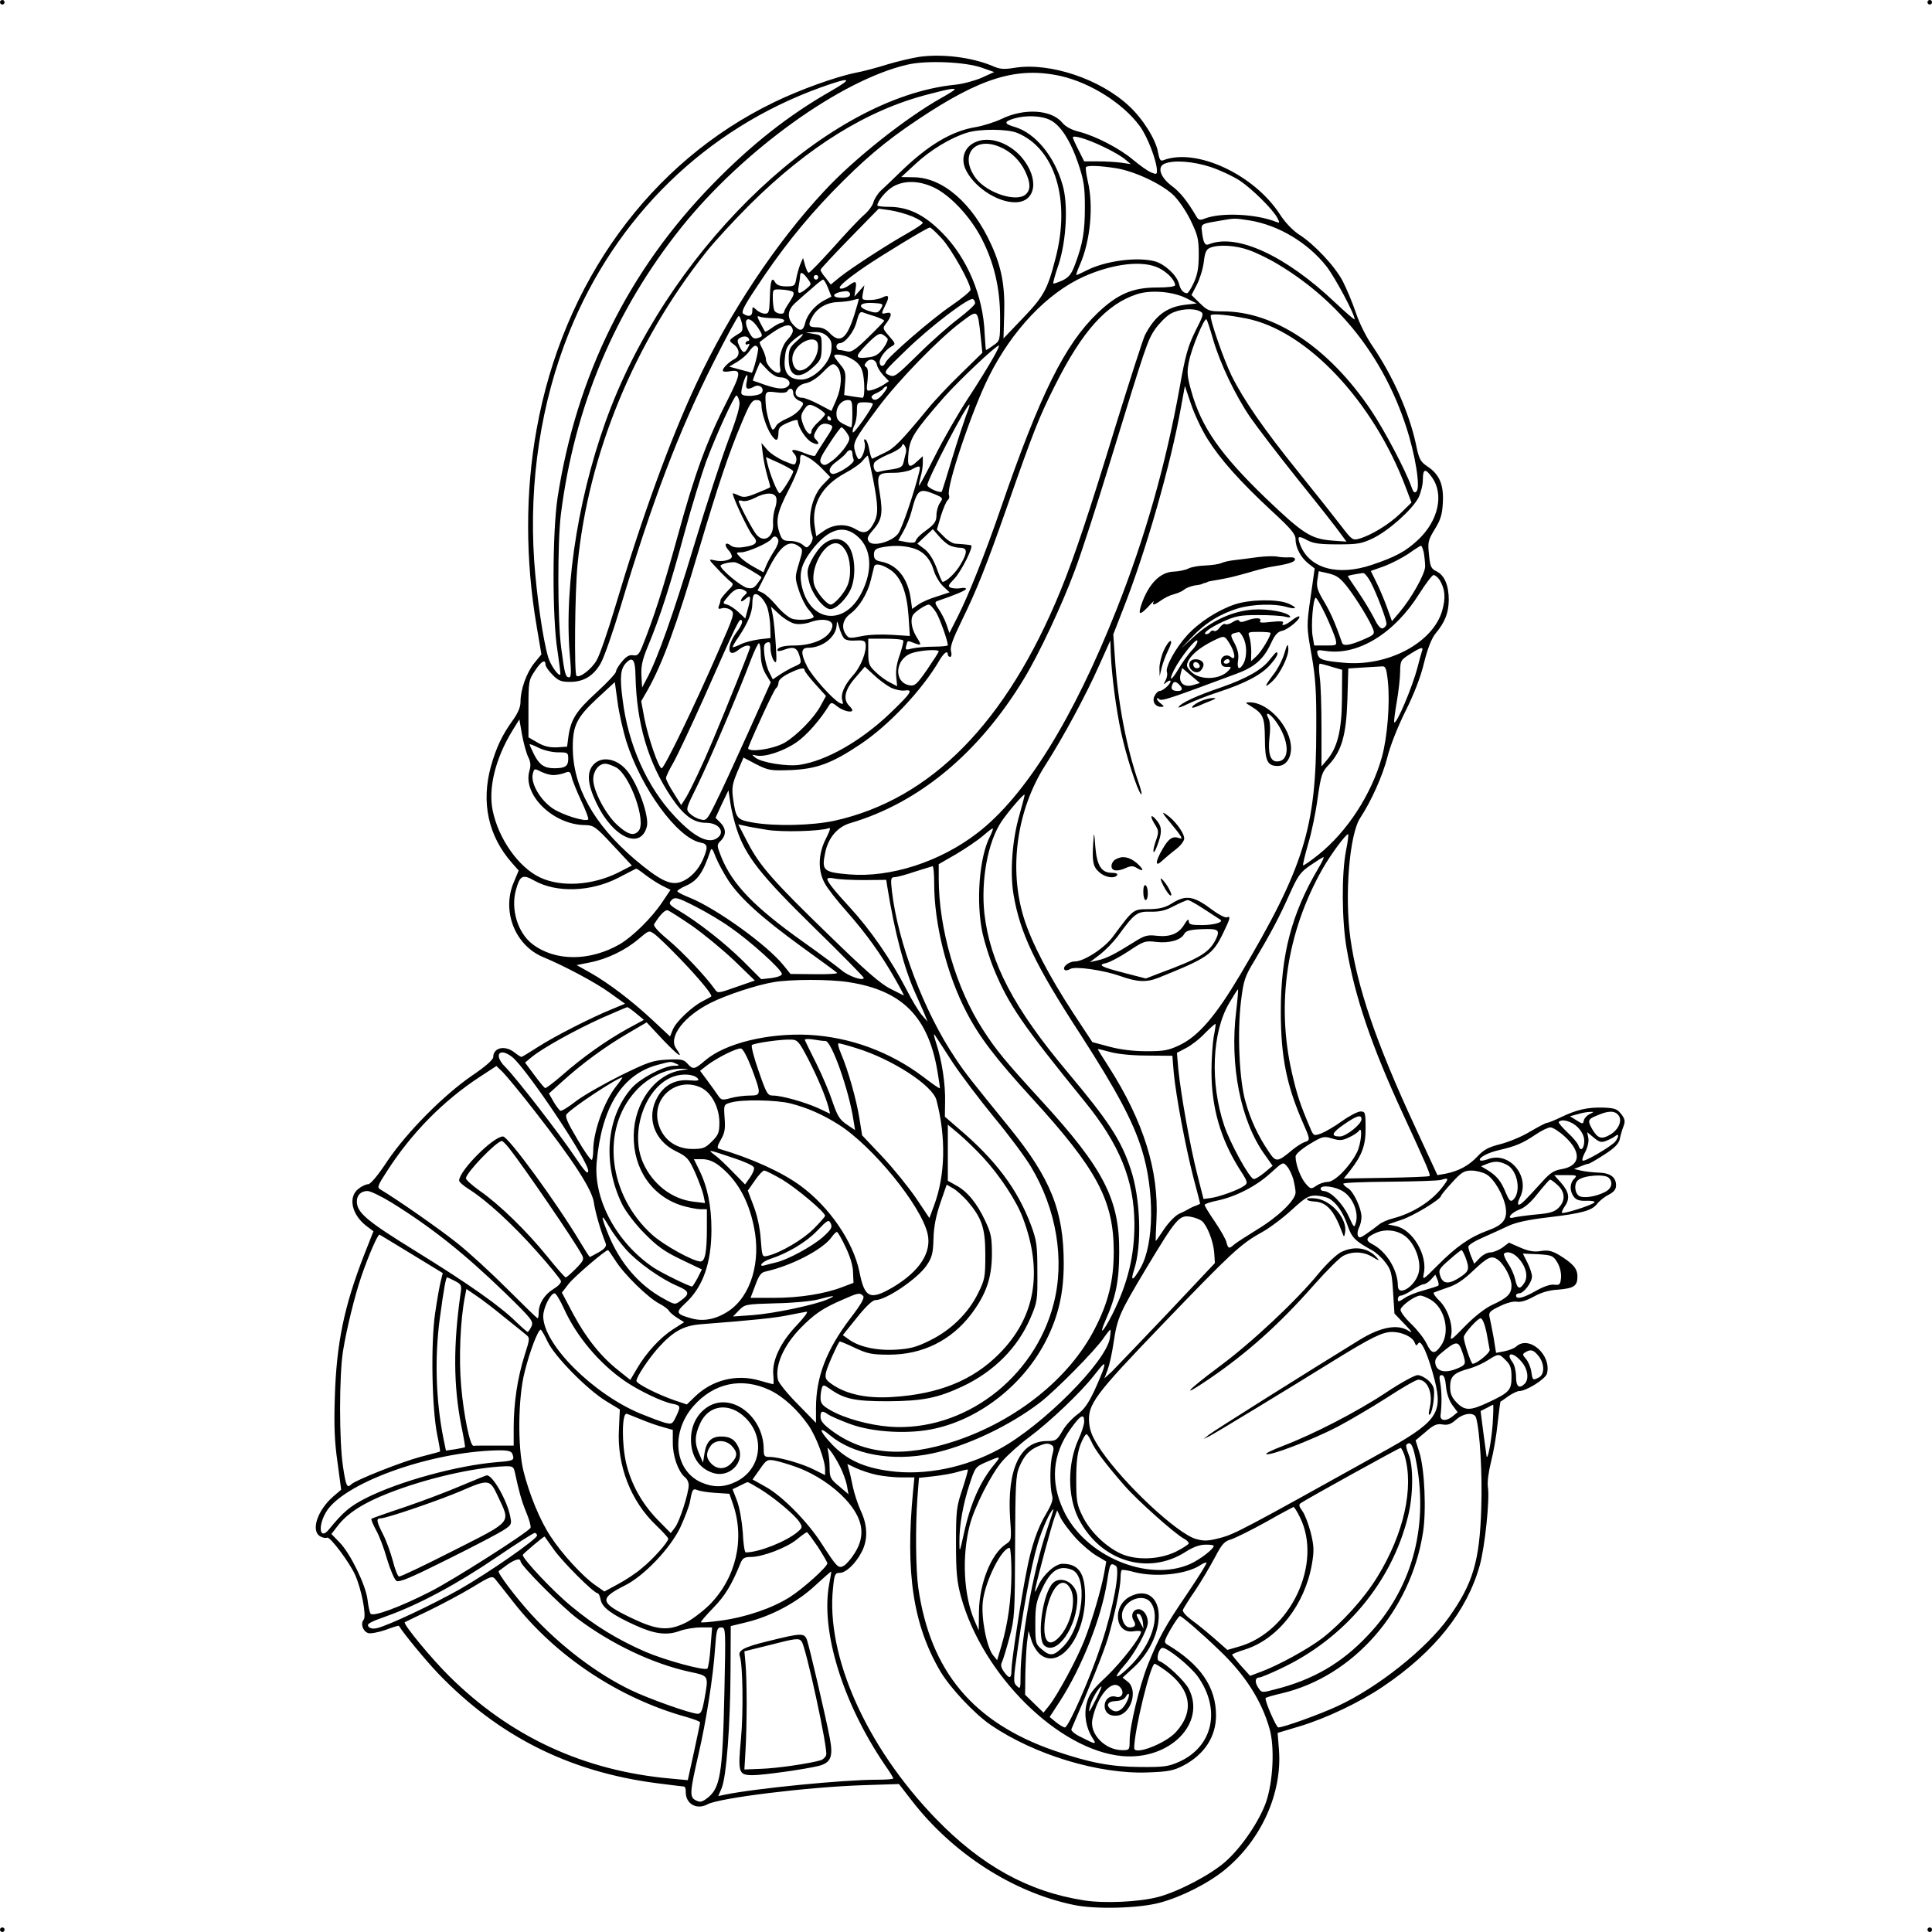 <?xml version="1.0" encoding="utf-8"?>
<!-- Generator: Adobe Illustrator 21.0.0, SVG Export Plug-In . SVG Version: 6.00 Build 0)  -->
<svg version="1.1" baseProfile="tiny" id="图层_1"
	 xmlns="http://www.w3.org/2000/svg" xmlns:xlink="http://www.w3.org/1999/xlink" x="0px" y="0px" viewBox="0 0 850 850"
	 xml:space="preserve">
<g transform="translate(0,0) scale(1,1)">
	<path d="M1,0c0.6,0,1,0.4,1,1c0,0.5-0.4,1-1,1C0.5,2,0,1.5,0,1C0,0.4,0.5,0,1,0z"/>
	<path d="M849,0c0.6,0,1,0.4,1,1c0,0.5-0.4,1-1,1c-0.5,0-1-0.5-1-1C848,0.4,848.5,0,849,0z"/>
	<path d="M436.6,29c3.3,1.5,5.1,1.6,10,0.8c15.4-2.4,37.6,5,50.3,17c6,5.6,11.7,14.7,12.6,20.3c0.6,3.2,1.1,3.9,2.3,3.4
		c14.5-5.6,40,6.3,51.3,23.8c2.3,3.6,5.6,7,8.3,8.8c6.7,4.2,15.8,13.9,19.3,20.5c1.7,3.3,4.3,9.5,5.8,13.9c1.5,4.6,4.7,11,7.5,15
		c8.8,13,15.9,28.9,18.9,42.7c1.4,6.9,2,7.9,5.1,10c5.3,3.5,7.2,8,6.8,15.9c-0.3,5.4-1,7.6-3.6,11.8c-2.9,4.8-3.1,5.6-2.5,11.2
		c0.5,5.1,0.9,6.1,3.2,7.2c3.6,1.7,5.5,6.2,5.5,12.7c-0.1,5.8-1.7,9.8-5.9,14.8c-1.6,2-3.4,6.4-5,12.9c-1.5,6.3-4.5,13.9-8.2,21.3
		c-3.3,6.6-6.7,15.2-7.9,20.1c-2.1,8.2-7.1,19.4-12,26.8c-4.7,7.3-6.9,33.9-4.3,52.8c3,21.6,11.3,46,28.5,83.1l9.8,21.2l3.5-0.6
		c5.7-1.1,10.4-3.6,14.1-7.6c2.8-3,4.9-4.1,10-5.4c3.6-0.9,9.5-3.3,13.1-5.5c3.6-2.1,7-3.9,7.5-3.9c0.6,0,3.3-1.1,6-2.4
		c7-3.4,11.9-4.5,18.8-4.3c5.1,0.2,6.1,0.6,7.9,2.9c1.7,2.2,1.8,3.2,0.9,5.5c-0.6,1.5-1.3,4.1-1.6,5.6c-0.5,2-2.4,3.9-6.8,6.7
		c-3.4,2.2-6.5,4-6.9,4c-0.4,0-2,0.5-3.6,1.2l-2.8,1.1l3,0.7c1.7,0.4,5.1,0.8,7.7,0.9c5.2,0.1,7.8,2,7.8,5.6c0,1.7-0.9,2.9-3.2,4.1
		c-1.8,0.9-4.1,2.7-5.1,4c-2.3,3-6.5,4.2-21.7,6c-8.6,1-14.1,2.2-17.5,3.8c-2.7,1.3-7.8,3.6-11.2,5.1c-3.5,1.5-6.3,3.3-6.3,4
		s0.6,2.7,1.3,4.4l1.3,3.1l2.4-2.5c1.3-1.4,3.4-2.5,4.7-2.5s3.7-1,5.3-2.1l2.9-2.2l5,2.2c3.7,1.6,6.1,2,9,1.5
		c3.1-0.5,4.8-0.1,7.8,1.6c6.4,3.9,8.3,6.1,8.3,9.6c0,4.2-1.5,5.2-8.6,5.8c-4,0.2-7.5,1.3-10.7,3.1c-3.1,1.7-5.7,2.5-7.3,2.2
		c-1.5-0.3-4.6,0.5-7.6,2c-4.2,2-4.9,2.7-4.5,4.6c0.3,1.2,1.1,5.3,1.8,9l1.1,6.9l3.7-0.7c2-0.4,4.3-1.3,5.2-2.1
		c5.6-5.1,15.6,3.7,13.5,11.9c-0.6,2.4-9.1,7.7-12.2,7.7c-0.8,0-2.9,1-4.7,2.2c-1.8,1.3-3.3,2.4-3.5,2.4c-0.2,0.1-0.7,4.4-1.3,9.5
		c-0.5,5.2-1.8,12.8-2.9,17c-1.1,4.4-1.7,9-1.4,11.1c0.9,5.3-1.3,26.4-3.6,34.6c-5.6,20-19.8,37.9-42.5,53.2
		c-10.3,7-25.1,14-36.7,17.5l-9.7,2.9l0.6,7.6c1.4,19-7.8,39.5-23.8,52.6c-7.3,6-19.2,12-28.6,14.5c-9.2,2.5-28.3,3-37.8,1
		c-26.8-5.5-53.5-22.7-71.5-46.1l-5.5-7.1l-15.5,0.5c-24.7,0.8-63.4,5.6-68.7,8.4c-4.7,2.6-9.6-0.1-9.6-5.3c0.1-1.4-0.3-2.5-0.8-2.5
		c-0.4,0-5.9-0.7-12.2-1.5c-38.3-5-69.3-20.6-95.8-48.1c-5.7-6-15.2-17.5-17.4-21.1c-0.1-0.2-2.7,0.6-5.9,1.8
		c-3.2,1.1-6.6,1.7-7.6,1.4c-2.4-0.8-3.5-4.2-2-5.9c1.3-1.7-0.9-13.3-3.8-19.8c-2.5-5.5-11.1-17-12.3-16.3c-0.5,0.3-1.8,0.1-2.9-0.5
		c-4.4-2.3-1.5-11.4,5.6-17.6l3.5-3l-1.6-12c-1.3-8.8-1.6-16.1-1.2-28.4c0.7-24,4.1-40.3,12.9-62.9l4.1-10.4l-3.2-2.4
		c-6.4-5-8-12.6-3.5-16.2c1.5-1.2,3.4-2.1,4.4-2.1c1,0,4.4-4,8.5-10.3c8.7-12.8,24.8-29,37.2-37.5c5.8-3.9,9.3-7,9.3-8.1
		c0-4.2,5.1-5.4,9.3-2.1c1.4,1.1,2.8,2,3.1,2c0.3,0,3.6-2,7.3-4.4c7.3-4.7,23.2-12.8,32.5-16.6l5.8-2.4l-6.7-4.8
		c-6-4.4-19.9-11.8-29.3-15.7c-12.5-5.2-18.4-20.4-12.9-33.1l2.1-5l-3-3.4c-10.4-11.8-13.6-26.6-9.2-42.5c2.4-8.4,4.9-13.7,9.6-20.2
		c2.3-3.2,3.4-5.8,3.4-8.1c0-5.4,2.6-12.7,6-17l3.2-3.9l-2.1-12.4c-5-29.3-5-59.2,0-86.7c11.6-64.6,50-117.5,104.4-143.8
		c11.3-5.5,27.1-11.2,36-13c3.3-0.6,9.6-2.3,14-3.7c4.4-1.3,10.7-2.8,14-3.3C414.6,23.6,427.5,25.2,436.6,29z M399.4,28.4
		c-29.4,6.7-72.5,37.8-99.6,71.6c-29.3,36.7-47,78.7-53,126c-1.6,12.4-1.5,47,0.1,59c1.5,11.5,1.9,13,3.5,13c0.9,0,1-2.3,0.3-9.8
		c-2.7-31.3,4.4-74,18.2-109.3C297.4,106.2,364.8,43,420,37.3c3.5-0.3,8.9-1.8,11.9-3.1l5.5-2.5l-5.4-1.9
		C424.7,27.2,407.7,26.5,399.4,28.4z M403.7,52.7c-14.4,9.6-23.8,17.6-37.7,31.9c-12.5,13-22.9,26.1-33.5,42.3
		c-5.4,8.1-6.5,10.5-5.4,11.2c2.4,1.5,3.9,1,3.9-1.3c0-2,0.1-2,1.8-0.5c1,1,2.7,1.7,3.8,1.7c1.7,0,1.9-0.8,2.1-7.1
		c0.2-7.6,0.9-9.4,2.4-6.6c0.7,1.1,2.2,1.7,4.8,1.7c3.5,0,3.9-0.2,4.4-3.3c0.3-1.7,1.1-4.6,1.7-6.2l1.3-3l0.9,3.2
		c0.5,1.8,1.2,3.3,1.6,3.3c0.5,0,5.3-5,10.8-11.1c5.4-6.1,11.5-12.6,13.5-14.3c2-1.7,3.9-4.3,4.2-5.7c0.4-1.4,1.9-3.8,3.4-5.2
		c1.6-1.4,5.3-5,8.3-7.9c12.2-11.9,22.7-18.2,33.4-19.9c3.3-0.6,8.4-2.2,11.3-3.6c9.9-4.8,21.8-4.1,26.6,1.6c1.4,1.8,4.1,3.2,7.2,4
		c7.3,1.8,18.3,7.5,24,12.4c2.8,2.3,6.2,4.8,7.8,5.5c2.4,1,2.7,1,2.7-0.7c0-4.2-4.2-15.2-7.6-19.7c-7.4-10-21.6-18.9-34.5-21.9
		C447.7,29.2,431.6,34,403.7,52.7z M361,38.5c-50.4,18.2-90,56.7-110.6,107.7C238,177,232.7,211.8,235,246.5
		c1.1,15.7,3.9,35.1,6.2,42.7c1,3.4,4.5,8.4,5.3,7.6c0.2-0.2-0.4-4.8-1.2-10.3c-2.4-14.5-2.3-52.1,0-67.5
		c8.3-53.7,31.2-100,68.1-137.8c16.9-17.4,33.5-30.5,52.1-41.1C375.8,34.2,374.4,33.7,361,38.5z M408.4,41.5
		c-26.9,6.9-52.8,23-78.5,48.5c-6.9,6.9-15.6,16.3-19.3,21c-31.6,39.8-51.8,88.8-56.5,137.4c-1.2,11.9-1.5,47.9-0.5,48.9
		c1.3,1.2,6.6-2.8,8.9-6.8c1.3-2.2,4.9-12.6,8-23c11.7-39.3,24.2-73.9,35.9-98.8c14.4-30.8,35-61.9,56.2-84.6
		c13-14.1,36-32.3,51.7-41.1c3.1-1.7,5.7-3.4,5.7-3.6C420,38.7,417.5,39.1,408.4,41.5z M446.3,52.1c-4.8,1.4-4.7,2.4,0.3,3.8
		c8.9,2.7,17.3,12.8,20.9,25.5c2.5,8.5,1.7,24.4-1.8,35.1c-1.5,4.3-2.5,8.1-2.3,8.2c0.2,0.2,2-0.4,4-1.3c2.9-1.4,4-2.8,5.6-7.1
		c3.4-9.1,4.3-14.4,4.3-25.3c0-8.8-0.5-11.8-2.8-18.7c-3.4-10.2-7.9-17.3-12.5-19.5C458.3,50.9,451.5,50.6,446.3,52.1z M425.4,58.4
		c-7.1,2.2-15.9,7.5-22.5,13.6l-6.4,5.9l5.6,0.1c12.7,0.1,25.8,11.5,34,29.6c4.6,10.1,6.1,18.3,5.7,30.6l-0.3,10.7l8.3-8.7
		c9.5-9.9,11.1-12.9,14.6-26.6c6.7-25.6-0.2-48.2-16.8-55.1C443.3,56.7,431.1,56.6,425.4,58.4z M472,60.5c0,0.3,1.1,2.8,2.5,5.5
		l2.5,5h6.3c3.4,0,8,0.3,10.2,0.6l4,0.6l-2.5-2.1c-1.4-1.2-5.6-3.7-9.5-5.5C478.7,61.3,472,59.2,472,60.5z M512.4,72
		c-3.4,1.4-2,5.9,3,9.7c3.7,2.7,6.9,6.6,11.1,13.8c0.8,1.3,1.5,1.5,3.7,0.6c7.2-2.7,22.4-2,31.2,1.5c1.7,0.6,1.7,0.5,0.6-1.7
		c-2.1-3.9-11-12.7-16.5-16.4c-2.9-1.9-8.6-4.6-12.8-6C525.1,71,516.5,70.3,512.4,72z M477.8,73.5c-0.3,0.3,0.1,3.1,0.8,6.3
		c2.6,10.9,1.1,26.3-3.5,36.7c-1.1,2.5-1.8,4.5-1.5,4.5c0.3,0,2.2-0.9,4.4-2c8.4-4.3,22.4-6.1,30.2-4c4.4,1.3,9.5,6.1,10.5,9.8
		c0.6,2.6,1.9,4.2,3.6,4.2c0.4,0,1.8-2.1,3-4.8c1.6-3.5,2.1-6.6,2.1-12.4c0-6.8-0.5-8.5-3.7-15.1c-2.2-4.4-5.4-9-7.8-11.2
		C510.4,80.6,499,75.3,491,74C483.9,72.9,478.6,72.7,477.8,73.5z M392.9,82.1c-3.1,1.8-6.9,6.4-6.9,8.3c0,0.3,2.2,0.6,5,0.6
		c8.6,0,15.6,3.4,23.5,11.4c11,11,18.1,27.9,18.7,44.3c0.2,4,0.5,7.3,0.6,7.3c0.2,0,1.7-0.9,3.3-2.1c2.9-2,2.9-2.1,2.9-12.2
		c0-13-2.7-24.3-8.2-34.9c-5-9.6-13.8-19-21.1-22.4C404.2,79.4,397.8,79.3,392.9,82.1z M391.6,92.5l-5-0.7l-12.8,13.1
		c-7,7.2-12.8,13.4-12.8,13.8c0,0.5,1,2.1,2.3,3.6l2.2,2.9l4-3.3c5.2-4.1,21.2-14.5,29.8-19.3c3.7-2.1,6.7-4.1,6.7-4.6
		c0-0.4-2.1-1.7-4.7-2.8C398.6,94.1,394.3,92.9,391.6,92.5z M535,97.4c-6.1,1-6.5,1.3-6.3,3.6c0.6,5.6,1.3,7.2,3.1,6.5
		c12.2-5,33.8,4.9,55.6,25.6c4.8,4.5,8.6,7.8,8.6,7.4c0-2.3-8.6-18.4-12.4-23.3c-8.2-10.4-21-18.1-33.7-20.2
		C542.6,95.9,543.6,95.9,535,97.4z M409.1,100.1c-1.3,0.1-20,11.5-28.2,17c-9.5,6.5-13.2,9.9-10.7,9.9c0.8,0,2.3-0.7,3.4-1.5
		c2.9-2.2,3.4-1.8,2.8,1.7l-0.5,3.3l2.2-2.5l2.2-2.5l-0.6,3.2c-0.6,3.2-0.6,3.3,2.9,3.3c1.9,0,4.4-0.5,5.6-1.1
		c2.8-1.5,3.3-0.5,1.4,3.2c-2,4.1-2,4.2,0.4,3.6c2.5-0.6,2.5,1,0.1,4.3c-1.9,2.4-1.9,2.4,1.1,5.9c2.8,3.2,2.9,3.5,1.2,4.4
		c-2.7,1.5-5.3,4.9-5.4,6.9c0,2.2,1.8,2.4,2.6,0.3c1-2.4,20.4-19.3,29.2-25.2c4.5-3.1,8.2-6.2,8.2-6.8c0-3-8.5-18.1-12.6-22.5
		C411.8,102.2,409.5,100,409.1,100.1z M532.4,109c-1.7,0.7-2.3,2-2.8,6.4c-0.4,3.1-1.8,7.5-3.1,10l-2.3,4.4l3.7,3.6
		c3.5,3.4,4.1,3.6,10.2,3.6c22.6,0,46.6,16,65.1,43.5c5.8,8.6,15.2,26.4,17.7,33.5c0.9,2.6,1.4,3.1,2.3,2.2
		c1.8-1.8-0.5-16.1-4.6-28.6c-10-30.5-29.2-54.9-55.8-71c-4.2-2.6-10.2-5.5-13.4-6.6C543.5,107.9,536.1,107.5,532.4,109z
		 M476.8,121.7c-16,7.2-31.6,23.6-41.8,44.1c-7.4,14.8-18.8,48.6-17.5,52c0.3,0.8,0.1,1.8-0.5,2.2c-0.6,0.4-1.9,3.4-3,6.8l-1.8,6.2
		l3,3c1.6,1.7,3.9,3.1,5.1,3.2c3.5,0.2,6.1,0.5,6.9,0.7c1.4,0.2-4.3,11.6-7.4,14.8c-2.7,2.8-2.9,3.3-1.4,3.9
		c0.9,0.3,2.8,0.4,4.1,0.2c1.4-0.3,2.5-0.2,2.5,0.3c0,0.6-4.3,2.5-12.8,5.4c-1,0.4-0.8,1.2,0.8,3.5c1.1,1.6,2.7,4.6,3.4,6.7l1.3,3.8
		l3.7-7.3c4.8-9.5,12.1-27.8,18.6-46.7c17.6-51.2,28.5-73,42.9-86.8c8.7-8.3,15.4-11.2,25.9-11.2c4.9,0,8.2-0.4,8.2-1
		c0-2.1-3.2-5.6-7-7.5C503,114.4,489.8,115.9,476.8,121.7z M352,121.4c0,0.7-0.3,2.8-0.6,4.5c-0.7,3.6,0.1,3.8,3.4,1.1
		c2.3-1.9,2.3-2,0.5-4.4C353.3,119.8,352,119.3,352,121.4z M359,121c-0.5,0-1,0.4-1,1c0,0.5,0.5,1,1,1c0.6,0,1-0.5,1-1
		C360,121.4,359.6,121,359,121z M362.1,123c-0.3,0-2.4,1.6-4.6,3.6c-2.2,1.9-5.5,4.7-7.2,6.3c-4,3.4-4.3,7-0.9,10.4
		c2.7,2.7,4,2.4,4.9-1.4c0.9-3.6,4.3-7.6,8.2-9.7l3.3-1.7l-1.5-3.8C363.5,124.7,362.5,123,362.1,123z M343.8,127.4
		c-3.8-0.2-3.8-0.2-3.8,3.6c0,2.1,0.3,4.5,0.6,5.4c0.6,1.7,4.4,2.3,4.4,0.7c0-0.4,1.1-2.4,2.5-4.4c1.7-2.7,2.1-3.8,1.2-4.4
		C348,127.9,345.8,127.5,343.8,127.4z M372.3,128.1c-5.9,0.4-7.4,2.9-1.8,2.9c2.4,0,3.5-0.5,3.5-1.5
		C374,128.7,373.2,128.1,372.3,128.1z M500.3,129.4c-13.5,4.4-24.1,16.2-36.1,40.1c-7.1,14.1-9.4,19.9-21.5,54.5
		c-8.7,24.8-12.9,35.4-19.4,48.7c-4.1,8.4-5.4,11.9-4.9,13.8c0.4,1.4,0.2,2.5-0.4,2.5c-0.5,0-1-0.5-1-1c0-2-1.6-0.9-3.5,2.2
		c-7.6,13.2-22.5,29-35.2,37.4c-12.3,8.2-18.9,10.7-30.3,11.2c-8.9,0.3-9.8,0.2-15.2-2.5l-5.7-3l-2.7,6.3c-2.2,5.3-2.5,7-1.9,11.6
		c1.3,9,1.6,9.4,8.8,10.7c9.8,1.7,26,1.3,35.8-0.8c42.5-9.4,75.7-43.2,99.4-101c6.2-15.2,12.1-32.7,24.6-73.6
		c6.1-19.7,11.8-37.3,12.6-39c4.4-8.5,9.5-12.4,17.6-13.4l5.2-0.6l-4.8-2.4C515.8,128.2,506.2,127.5,500.3,129.4z M377.8,131.5
		c-0.2-0.1-1.4,0.2-2.8,0.6c-1.4,0.4-4.2,0.7-6.3,0.8c-4.7,0.1-8.9,2.4-11.1,6.1c-2.3,4-2,5,1.7,5c2.3,0,4.1,0.8,5.7,2.5
		c4.6,4.9,7.6,2.6,11-8.4C377.1,134.6,377.9,131.6,377.8,131.5z M428.1,131.6c-1.6-1-18.2,11.6-29,22c-10.6,10.2-10.6,10.2-8,11.4
		c2.4,1.1,3,0.6,13-9.2c5.7-5.7,13.7-12.7,17.7-15.7c3.9-3,7.2-6,7.2-6.7S428.6,131.9,428.1,131.6z M384,133.3
		c-5.9-0.3-7.1,1.7-2.1,3.4c3.8,1.3,4.6,1.1,6-1.5C388.7,133.7,388.2,133.5,384,133.3z M514.9,138.1c-1.9,1.1-4.9,4.2-6.7,6.7
		c-3.4,5.1-3.9,6.6-19.7,58.1c-5.8,19-12.8,40.6-15.6,48c-5.7,15.4-15.8,36.9-22.5,47.9c-19.8,32.6-46.1,54.4-76.2,63.3
		c-5.6,1.6-9.7,6.3-11.1,12.8c-1.7,8.1-1,8.8,10.4,9.8c18.3,1.5,40-5.5,56.5-18.2c21.1-16.2,42.2-50.2,61.3-98.5
		c12.7-32.1,21.6-63.7,27.7-97.5c2.5-14.2,3.7-18.3,6.9-24.8c3.7-7.2,3.8-7.8,2.1-8.7C525,135.4,518.7,135.9,514.9,138.1z
		 M379.8,137.5c-1.4-0.6-1.9,0.2-2.9,3.9c-1.1,4.6-5.1,9.6-7.5,9.6c-0.8,0-1.4,0.7-1.4,1.5c0,0.8,0.6,1.5,1.3,1.5
		c0.6,0,2.2,0.3,3.4,0.6c1.8,0.5,3.7-0.7,9.3-6.2c3.8-3.7,7-7,7-7.3s-1.7-1.1-3.7-1.8C383.2,138.7,380.7,137.8,379.8,137.5z
		 M423,141.6c-9.8,7.3-27.6,25.6-36.6,37.6c-10.7,14.4-11.3,15.6-10.2,19.5c0.5,1.8,1.2,3.3,1.7,3.3c1.4,0,3.2-5.1,2.5-7.2
		c-0.4-1.3-0.2-1.8,0.4-1.4c0.6,0.3,1.3,2.4,1.7,4.7c0.4,2.2,1,3.8,1.3,3.7c0.4-0.2,2.7-1.3,5.2-2.5c4.4-2,7.4-5.1,19.1-19.3
		c2.9-3.6,9.5-10.6,14.7-15.6l9.4-9.2l-0.7-6.8C430.1,135.8,430.4,136.1,423,141.6z M532.7,138.7c-0.7,1.2,5.6,19.3,9.1,26.5
		c5.3,10.7,14.2,23.6,29.3,42.3c8,9.9,16.6,20.8,19.2,24.2c4.4,5.8,4.9,6.1,7.7,5.3c5.3-1.5,13.3-6.4,18.2-11.2l4.8-4.7l-2.5-6.6
		c-14.3-38.1-43.8-69.3-70.3-74.4C540.3,138.5,533.2,137.9,532.7,138.7z M325,139c-0.4,0-5.5,9.3-11.2,20.7
		C298.5,190,287.1,220.1,273,267c-3.4,11.3-7.3,22.4-8.7,24.8c-3.2,5.6-7.5,8.2-13.5,8.2c-3.9,0-5.2-0.5-7.7-3.1
		c-1.7-1.7-3.1-3.7-3.1-4.5c0-2.6-1.9-1.5-4.7,2.8c-2.7,4-2.8,4.7-2.8,16.7v12.5l4,2.3c2.9,1.7,5.3,2.2,8.5,2.1l4.5-0.3l0.6-4.6
		c1.1-7.5,3.5-11.2,12.5-19.4c4.6-4.2,8.4-8.3,8.4-9c0-0.7,1.2-2.8,2.7-4.5c1.9-2.3,3.3-3,4.9-2.7c1.8,0.3,2.5-0.3,3.9-3.7
		c5.1-12.7,9.1-25.1,15.5-48.2c7.6-27.9,12.9-42.4,22.1-60.4c6.1-12.1,6.2-13.6,0.7-12.6c-1.6,0.3-2.8,0.1-2.8-0.4
		c0-1.1,2.6-3.7,5.1-5c2.6-1.4,2.4-4.5-0.3-6.5c-2.5-1.7-2.3-1.9,2.7-5c1.2-0.7,1.4-1.8,0.9-4.3C326,140.5,325.4,139,325,139z
		 M334.5,139.4c-1.6-0.6-1.6-0.4,0,2.7c1,1.9,1.9,3.6,2.1,3.8c0.1,0.2,1.6-0.6,3.2-1.8c1.7-1.2,3.5-2.1,4.1-2.1s1.1-0.5,1.1-1
		c0-0.6-2-1-4.4-1S335.4,139.7,334.5,139.4z M329.5,146c1.6,3.1,2.3,3.4,4.8,2.4c1.3-0.5,1.2-1.1-0.6-3.9
		C329.7,138.3,326.2,139.6,329.5,146z M530.8,140.5c-0.9-0.9-6.6,12.7-7.7,18.5c-1,4.7-0.8,6.6,1,13c4.4,15.9,12.8,27.9,32.7,47.1
		c16.4,15.7,19.9,17.9,28.9,18.7l6.7,0.5l-2.5-3.4c-1.3-1.9-9.6-12.5-18.5-23.5c-8.9-11.1-18.5-23.7-21.4-27.9
		c-6.7-9.9-13.2-23.6-16.3-34.2C532.4,144.7,531.1,140.8,530.8,140.5z M334.2,150.5c-0.1,0.1,0.4,1.5,1.3,3.1
		c0.8,1.6,1.5,3.7,1.5,4.6c0,2.1,3.4,5.8,5.4,5.8c0.9,0,1.2-0.8,0.8-2.5c-0.7-4.1,0.8-9.6,3.4-12.2c1.4-1.4,2.4-3.2,2.2-4.1
		C348.1,141.3,343.9,142.9,334.2,150.5z M358.3,146.1l-3.8,0.2l3.5,0.6c3.5,0.6,3.5,0.6,3.5,6c-0.1,4.9-0.4,5.6-3.8,8.7
		c-6.3,5.8-10.7,4.2-10.7-3.7c0-4.1,0.4-5.1,3.5-7.8c2-1.7,3.1-3.1,2.6-3.1c-0.6,0-2.5,1.3-4.2,2.8c-2.6,2.3-3.3,3.8-3.6,7.9
		c-0.7,6.3,1.7,9.3,7.3,9.3c5.2,0,12.3-6.9,13.1-12.6c0.4-3.4,0.1-4.6-1.6-6.3C362.6,146.6,360.9,146,358.3,146.1z M388.2,147.1
		c-1.3-0.7-2.8,0.3-6.9,4.4c-5.4,5.6-5.3,6.5,0.9,5.7c2.8-0.3,4.4-1.3,6.3-3.8c1.4-1.9,2.3-3.9,2-4.4
		C390.2,148.5,389.1,147.6,388.2,147.1z M325.3,148.8c-1,0.7-1,1.4,0,3.5c1.5,3.2,2.3,3.4,3.8,0.6c0.8-1.5,0.8-1.9,0-1.5
		c-0.6,0.4-1.1,0.2-1.1-0.3c0-0.6,0.5-1.1,1.1-1.1c0.5,0,0.7-0.5,0.4-1C328.8,147.8,327,147.7,325.3,148.8z M349,155.6
		c-1.2,3.2,0.4,7.4,2.8,7.4c4.2,0,8.9-6.9,8-11.7C359,147.1,351,150.2,349,155.6z M329.6,154.6c-1,1.5-3.4,3.5-5.4,4.7l-3.4,2
		l4.8,1.3c2.7,0.7,5,1.3,5.1,1.4c0.6,0.1,3.3-10.2,2.8-11C332.5,151.5,331.7,151.8,329.6,154.6z M439.5,152
		c-1.4,0-17.5,15.3-24.2,22.8c-13,14.9-15,18-15.6,24.4c-0.6,6.4,0.2,7.2,4,3.6l2.3-2.1v2.9c0,1.6-0.4,4.5-1,6.3
		c-0.5,1.9-0.8,3.6-0.7,3.8c0.2,0.1,3.3-5.7,7-13c3.7-7.4,10.2-18.7,14.5-25.3c4.3-6.5,9.2-14.5,11-17.7
		C438.6,154.6,439.8,152,439.5,152z M367,156.6c0,0.3,1.2,2,2.6,3.7c2.3,2.7,2.6,3.8,2.2,8.3l-0.4,5.2l3.5,0.6
		c2,0.3,4.1,0.6,4.6,0.6c0.6,0,0.9-2.5,0.7-6.2c-0.4-6.7-1.7-9-6.4-11.4C371.1,156,367,155.5,367,156.6z M381.1,159.4
		c-0.9,1.1-0.9,1.6,0,2.1c0.8,0.5,0.9,2.4,0.6,5.7c-0.6,5-0.6,5,1.9,4.4c1.5-0.4,3.7-1.4,5.1-2.3l2.4-1.6l-2.5-2.6
		c-1.3-1.4-2.6-3.5-2.8-4.6C385.4,158.1,382.7,157.4,381.1,159.4z M337.6,162.7l-3.2-3.4l-1.7,4c-0.9,2.2-1.6,4.1-1.4,4.2
		c0.1,0,2.5,0.8,5.2,1.8c5.9,2,8.7,2.1,10.3,0.5c1.6-1.6-0.4-3.8-3.6-3.8C341.7,166,339.5,164.7,337.6,162.7z M361.7,164.1
		c-2.3,2.3-5.1,4.1-7.2,4.5c-4.9,0.9-6.3,6.4-1.5,6.4c1,0,4.3,1.3,7.3,2.9l5.5,2.9l2.1-4.8c2.4-5.5,2.7-11.7,0.7-14.3
		C366.8,159.4,366.1,159.6,361.7,164.1z M328.7,165c-0.9,0-2.9,6.9-2.5,8.2c0.6,1.6,8,1.1,9-0.5c1.2-1.9-1.1-3.8-3.2-2.7
		c-3.3,1.8-4.2,1.2-3.5-2C328.9,166.3,328.9,165,328.7,165z M390.1,170c-0.5,0-1.3,0.5-1.6,1.1c-0.4,0.5-1.8,1.4-3.2,2
		c-1.3,0.5-2.1,1.3-1.8,1.9c1.1,1.7,2.9,1,5.3-2.1C390.1,171.3,390.7,170,390.1,170z M524,177.8l-2.7-8l-1.7,9.3
		c-4.5,25.2-15.5,63.7-25.6,89.2l-4.2,10.8l0.7,10.2c1.3,19.6,5,39.4,10.5,55.2c1.1,3.3,1.6,5.5,1,4.9c-1.6-1.6-6.6-17-8.8-27.4
		c-2.2-10.2-4.1-24.8-4.5-34.3l-0.2-5.9l-4.9,10.9c-5.8,13.1-15.8,31.6-23.6,43.8c-12.7,19.7-16.3,45.8-9.5,67.5
		c3.3,10.6,11,25.4,21.8,41.9l8.3,12.6l7.5,2c4.8,1.3,10.6,2,16.4,2c7.8,0,9.7-0.4,14.7-2.8c8.2-4,15.7-12.8,26.4-30.8
		c28.1-47.4,33.5-64.7,33.5-107.9c0.1-16.6-0.3-22.9-2.1-33c-2.2-12.4-2.2-12.6-0.4-25.2l1.8-12.7l-2.7-2.1c-3.4-2.7-5.7-7-5.7-10.7
		c0-2.3-2-4.7-10.6-12.6c-14-13-22.5-22.6-28.1-31.5C528.7,189.1,525.5,182.2,524,177.8z M346.4,172.1c-0.4,0.7-2.3,0.9-5,0.5
		c-4.7-0.6-4.9-0.4-4.5,5.4c0.2,3.9,2.3,11,3.1,11c0.4,0,1-0.7,1.4-1.5c0.3-0.9,2.5-2.4,4.9-3.4c2.4-1,5-3,5.9-4.4
		c1.6-2.3,1.6-2.5-0.8-3.5c-1.4-0.7-2.4-2-2.4-3.2C349,170.8,347.5,170.3,346.4,172.1z M324,174c-1,0-8.9,17.3-13.3,29
		c-1.9,5.2-6.3,19.4-9.6,31.6c-6.3,23.2-10.7,36.9-16,49.6c-2.5,6-3.1,8.8-2.9,13l0.3,5.3l2.1-4c4.7-8.7,11.7-28.5,20.9-59
		c5.3-17.6,12.1-38.3,15-46c3.7-9.7,5.2-14.9,4.8-16.8C325,175.2,324.4,174,324,174z M332.8,176c-2,0-3,1.6-6.6,10.3
		c-5.4,12.7-10.2,26.9-18.6,55.2c-9.9,33.5-16,50.1-22.5,61.8l-3,5.2l1.4,7.5c1.7,8.7,6.3,22,7.6,22c1.2,0,15-28.6,24.9-51.4
		c7.1-16.1,7.3-16.9,5.5-18.2c-1-0.8-2.8-1.1-3.8-0.8c-1.6,0.5-1.9,0.3-1.4-1.1c0.4-0.9,0.7-2,0.7-2.5s1.4-2.2,3-3.9
		c2.8-2.8,2.9-3.1,1.3-4.3c-1-0.8-3.6-3.3-5.8-5.7c-3.9-4.1-3.9-4.2-1.2-3.6c3.3,0.9,7.7-0.1,7.7-1.7c0-0.6-0.7-2-1.7-3
		c-1.9-2.2-1-3.6,1.2-1.8c1,0.8,3,1.1,5.6,0.7c5.7-0.8,6.8-2.1,4.1-5c-2-2.2-9.7-18.7-8.7-18.7c0.2,0,1.5,0.5,2.8,1.1
		c1.9,0.9,3.5,0.6,7.8-1.2c3-1.2,5.5-2.3,5.7-2.5c0.2-0.1-0.4-2.4-1.2-5c-0.8-2.7-1.7-7.1-2-9.7l-0.6-4.8l2.5,2.9
		c1.3,1.6,4.7,3.8,7.4,5c4.8,2,4.9,2,5.4,0.1c0.3-1.1-0.1-2.6-1-3.4c-2-2.1,0.2-2,5.3,0.1c2.1,0.9,4,1.2,4.1,0.8
		c0.2-0.5,2.1-3.6,4.3-6.9c3.7-5.6,3.8-6,2-6.7c-2.7-1-4.5-0.2-6,2.8c-1.1,1.9-1.1,2.7-0.2,3.6c2.2,2.2,1.3,2.9-1.7,1.4
		c-2.6-1.4-6.1-6.8-6.1-9.5c0-0.6-1.7-0.3-4.2,0.8c-3.5,1.5-4.3,2.3-4.3,4.4c-0.1,3.9-1,4.2-3.2,1c-2.1-3.1-4.3-9.8-4.3-13.2
		C335,176.6,334.4,176,332.8,176z M373.1,176c-2.8,0-5.1,2.7-5.1,6c0,2.2,0.7,3.3,3,4.5c1.6,0.8,3.1,1.5,3.5,1.5
		c0.3,0,0.5-2.7,0.5-6C375,176.7,374.8,176,373.1,176z M380.5,177c-3.4,0-3.5,0.1-3.5,4.1c0,2.2-0.5,4.9-1.1,6s-0.9,2.5-0.7,3.1
		c0.4,1,8.8-11,8.8-12.5C384,177.3,382.4,177,380.5,177z M353.6,180.5c-1.3,2-1.4,3-0.3,6.1c1.2,3.7,3.7,5.8,3.7,3.1
		c0-0.7,1.4-2.6,3-4c1.7-1.5,3-3.1,3-3.5c0-0.4-1.3-1.5-2.9-2.5C356.3,177.5,355.5,177.5,353.6,180.5z M426.5,178
		c-1.3,0-18.5,32.9-18.5,35.4c0,1.3,5.8,3.8,6.4,2.8c0.2-0.4,2.2-6.9,4.5-14.5s5.1-16,6.1-18.8C426.1,180.2,426.8,178,426.5,178z
		 M364.4,183c-0.2,0-0.4,0.4-0.4,1c0,0.5,0.5,1,1.1,1c0.5,0,0.7-0.5,0.4-1C365.2,183.4,364.7,183,364.4,183z M370.2,188
		c-0.4,0-2.8,3.3-5.4,7.3c-4,6.1-4.5,7.4-3.4,8.6c1.2,1.1,2,0.9,5-1.4c2-1.5,4.5-4.3,5.7-6.1c2-3.2,2-3.6,0.5-5.9
		C371.7,189.1,370.6,188,370.2,188z M398.1,196.2c-0.7-1.1-0.9-1.1-1.4,0.1c-0.3,0.8-3,2.5-6.1,3.7c-3,1.3-5.7,2.9-6,3.7
		c-0.8,1.9,0.5,4.5,1.9,3.9c0.7-0.2,3.3-0.8,5.9-1.1c3.9-0.6,4.7-1.1,5.2-3.4c0.3-1.4,0.8-3.3,1-4.1
		C398.8,198.2,398.6,196.9,398.1,196.2z M372.3,199.3c-0.4,0.7-2.3,2.3-4,3.6c-3.2,2.2-4.2,4.4-2.4,5.5c1.6,1,10.3-4.5,9.7-6.1
		c-0.3-0.8-0.6-2.1-0.6-2.9C375,197.6,373.4,197.6,372.3,199.3z M352,202.9c0,1.5-2.2,7.2-5,12.6c-5.2,10.1-5.9,13.7-3.9,19.4
		c1,2.7,1.6,3.1,4.7,3.1c1.9,0,4.4,0.8,5.4,1.7c1.7,1.5,1.9,1.5,3.3-0.3c0.8-1,1.2-2.5,1-3.2c-2.6-7.4-0.6-17.7,4.6-23l3.2-3.3
		l-3.4-3.5c-1.9-2-4.6-4.2-6.1-5C352.2,199.5,352,199.6,352,202.9z M381.8,200.5c-0.1-0.2-1.1,0.8-2.1,2c-0.9,1.3-4.4,3.8-7.8,5.6
		c-10.2,5.5-14.9,13.6-13.5,23.3l0.7,4.5l3.6-2.5c4.3-2.9,9.6-3.1,13.9-0.5c3.6,2.2,5.6,1.5,7.9-2.9c2-3.8,1.9-7.5-0.4-19.3
		C383,205.3,382,200.7,381.8,200.5z M343,203.8l-6-2.7l0.6,2.7c1.2,5.1,4.5,13.2,5.4,13.2s6-8.3,6-9.7
		C348.9,206.9,346.2,205.3,343,203.8z M401,206.6c-1.4,0.7-4.7,1.4-7.5,1.4c-7.6,0-7.9,0.4-6.4,9.2c1.4,8.7,0.9,11.6-3.1,16.1
		c-2.4,2.8-2.7,3.7-1.7,5c1.8,2.4,10.3,0,12.9-3.6c1.7-2.3,7-18,9.2-27C405.1,204.7,404.7,204.6,401,206.6z M626,211
		c0,2.3-0.9,5.8-1.9,7.9c-2.7,5.2-12.8,14.3-19.8,17.8c-5.2,2.5-6.8,2.8-15.8,2.8c-7.8,0-10.7-0.4-13.3-1.8
		c-4.1-2.2-4.6-1.9-3.2,1.9c4,10.5,16.5,14,31.6,8.9c10.4-3.5,14.9-5.9,20.4-11.1c8.8-8.3,11.4-19.9,6-27.4
		C627.1,205.9,626,206.2,626,211z M401,225.1c-0.6,2.4-2.2,6.3-3.5,8.6l-2.3,4.1l3.6,0.7c2,0.4,3.8,0.3,3.9-0.2
		c0.6-1.6,1.8-2.8,5.6-5.6c2.9-2.2,3.7-3.5,3.7-6c0-1.8,0.7-4.2,1.5-5.4c1.5-2.1,1.4-2.3-2.1-3.8C404.4,214.6,403.6,215.2,401,225.1
		z M332,219.1c-1.9,1-4.3,1.6-5.2,1.3c-1-0.3-1.8-0.3-1.8,0.1c0,1.1,6.3,13,7.8,14.7c3.4,4,7.8,1,7.3-5.1c-0.1-2,0.3-4.9,0.9-6.5
		c0.6-1.6,0.8-3.7,0.5-4.7C340.7,216.5,336.7,216.6,332,219.1z M356.9,242.4c-4.1,5.4-5.3,9.4-4.3,14.7c3.2,16.6,18.8,18.8,26.4,3.8
		c5.1-9.9,4.5-19.5-1.7-24.9C371.1,230.5,364.2,232.7,356.9,242.4z M413,235.8l-2.6-3L407,236l-3.4,3.2l3.2,2.4
		c2,1.6,3.9,4.6,5.3,8.4c1.2,3.3,2.3,6,2.6,6c1.6,0,5.8-4,7.8-7.5c3.3-5.5,3.2-7.5-0.1-7.5c-1.4,0-3.5-0.5-4.7-1.1
		C416.5,239.3,414.4,237.5,413,235.8z M339.4,237.1c-1,1.7-10.6,5.9-13.3,5.9c-2.3,0-2.4,0.1-0.6,2c1,1.1,3.7,3.1,6.1,4.4l4.3,2.4
		l1.2-3c0.7-1.7,2.3-4.5,3.5-6.4c1.3-1.9,2.1-4.1,1.8-4.9C341.7,235.7,340.4,235.6,339.4,237.1z M337.8,250.9l-4.5,8.9l2.2,1
		c1.3,0.6,4,3.1,6.1,5.6c2,2.5,5,5,6.6,5.7c2.6,1.1,9.8,0.5,9.8-0.8c0-0.3-1.1-1.8-2.5-3.4c-1.3-1.6-3.2-5.4-4.1-8.4
		c-1.7-5.2-1.7-5.7,0.1-11.6c1.8-6,1.8-6.2,0-7.5C347.1,237.1,343.2,240.1,337.8,250.9z M387.5,240.9c-2.3,0.5-3,1.2-3,3.1
		s0.6,2.6,3.2,3.1c7.1,1.4,11.7,7.3,13,16.4l0.6,4.4l2.7-1.9c1.5-1.1,5.2-2.7,8.3-3.6l5.5-1.8L415,258c-1.5-1.4-3.4-4.5-4.1-6.8
		c-1.6-5.5-4.7-8.8-9.5-10.1C397.2,239.9,392.3,239.9,387.5,240.9z M625.1,240.1c-0.3,0.1-2.8,1.6-5.4,3.5
		c-2.7,1.8-7.5,4.3-10.7,5.5l-5.9,2.1l2.3,4.7c1.3,2.5,3.4,7.5,4.7,11l2.3,6.4l3.3-3.9c5.2-6.1,11.3-16.9,11.3-20.2
		c0-1.6-0.3-4.4-0.6-6.1C626,241.4,625.5,240,625.1,240.1z M323.5,247.4c-2.2-0.3-6.5,0.8-6.5,1.5c0,1.6,8.9,9,11.6,9.7
		c2.1,0.5,3.1,0.2,4.5-1.7c1-1.3,1.9-2.6,1.9-2.9s-2.4-1.8-5.3-3.5C326.9,248.9,324.1,247.5,323.5,247.4z M384.6,249.2
		c-0.2,0.7-0.8,3.4-1.5,6.1c-1.4,5.8-5.1,11.9-9.1,14.8c-3.3,2.5-4,6.2-1.7,9.2c1.1,1.6,1.8,1.6,6.7,0.6c3.1-0.7,8.8-0.9,13.4-0.6
		l7.9,0.5l-0.6-9c-0.7-10-3.2-16.7-7.7-19.9C388.4,248.4,385.1,247.6,384.6,249.2z M584.6,252.3l-4.4-1l-0.6,3.8
		c-0.5,3,0,4.7,2.9,9.5c2.9,4.9,4.9,9.4,8,18.3c0.6,1.5,3.7,1,10.2-1.9c3.8-1.7,4.2-2.1,3.4-4.2c-1.4-3.7-7-12.9-11.2-18.4
		C589.7,254.3,588.2,253.2,584.6,252.3z M599.7,252.1c-4.1,0.6-6.7,1.1-6.7,1.4c0,0.2,2,3.2,4.4,6.7c2.4,3.5,5.5,8.6,7,11.5
		c1.8,3.7,3,5.1,4.1,4.7c0.8-0.4,1.5-1.2,1.5-2c0-1.8-4.2-13-6.9-18.2C601.9,253.9,600.4,252.1,599.7,252.1z M630.7,253
		c-0.6,0-3.4,3.7-6.2,8.1c-10.9,17.5-27,27.4-41.1,25.3c-3.9-0.6-4.2-0.4-3.7,1.4c0.6,2.4,2.5,3,11.8,3.8c19.2,1.7,38.9-8.8,43-22.9
		c1.6-5.7,1.3-9.5-1.1-13.5C632.6,254,631.4,253,630.7,253z M320.5,262.2c-2.7,3.2-2.7,3.3-0.6,3.8c1.1,0.3,3.4,1.8,5,3.3l3,2.8
		l1-3.8c1.7-5.9,1.5-6.9-0.9-4.8c-1.1,1-2,1.3-2,0.8c0-0.6,0.7-1.6,1.5-2.3c1.3-1.1,1.3-1.5,0.3-2.1
		C325.3,258.3,323.2,259,320.5,262.2z M331.7,261.7c-0.4,0.3-0.7,2.1-0.7,3.8c0,3.9-1.9,8.5-5.9,14.5c-1.7,2.4-2.9,4.5-2.7,4.7
		c0.1,0.2,1.7-0.4,3.4-1.2c1.7-0.9,5.3-1.8,8.1-2.2l5.1-0.6l-0.1-4.6c0-2.5-0.6-6.3-1.2-8.5C336.5,263.8,333,260.3,331.7,261.7z
		 M578.9,263c-1.2,0-2.2,12.3-1.4,16.9l0.7,4.1h5c5,0,5,0,4.4-2.8c-0.4-1.5-2.3-6.2-4.3-10.5C581.3,266.5,579.3,263,578.9,263z
		 M408.6,266c-1.3,0-5.7,2.9-6.8,4.4c-1.4,2-0.8,6,1.2,9.4c2.6,4.2,2.5,4.3-0.6,3.2c-3.3-1.3-3.1-1.3-3.7,1.1
		c-0.5,1.8-0.3,2,2.6,1.2c1.8-0.4,6-0.8,9.5-0.8c3.4,0,6.2-0.3,6.2-0.6c0-1.9-3.4-11.5-5.1-14.4C410.7,267.6,409.3,266,408.6,266z
		 M343,270.4l-3.8-3.5l0.8,3.8c0.4,2.1,1,7.8,1.3,12.8c0.5,8,0.4,8.8-0.9,7.1c-0.7-1.1-1.4-3.5-1.4-5.3c0-2.6-0.3-3.1-1.6-2.6
		s-1.5,1.6-1.1,5.4c0.3,2.6,1.3,6.2,2.2,7.8l1.5,3l3.4-2.3c1.9-1.2,4.7-2.8,6.4-3.5c2.8-1.2,2.9-1.4,1.9-4.7
		c-1.1-3.6-2.6-4.1-7.1-2.4c-1.4,0.5-2.6,0.6-2.6,0.1c0-1.3,2.7-2.1,7.1-2.1c9.1,0,16.2-3.5,17.1-8.4c0.5-2.8-4.1-3.8-9.3-2
		c-2.4,0.9-5.5,1.2-7.2,0.8C348.1,274.1,345.1,272.3,343,270.4z M326.3,272.9c-1-1-1.5,0-16.6,34.1c-5.8,12.9-11.9,25.9-13.6,28.8
		c-1.7,2.9-3.1,5.9-3.1,6.5c0,0.7,1.5,3.7,3.4,6.6l3.3,5.3l2.1-3.3c2.2-3.7,7.3-14.4,11.7-24.9c6.2-14.7,16.5-40.4,16.5-41.2
		c0-1.4-2.6-0.9-5.2,1.2c-4.8,3.8-5.3-1.6-0.7-7.9C326.1,275.5,326.9,273.5,326.3,272.9z M369.2,276c-0.9-3-1-3.1-1.1-1
		c-0.2,5.2-6.2,10-12.6,10c-3.2,0-3.3,2.5-0.4,8.2c2.2,4.4,11.1,14.3,14.2,16c1.6,0.8,1.8,0.7,1.3-1c-0.9-2.7,0.9-6.9,4.9-11.3
		c3.3-3.7,5.9-10.4,5.3-13.7c-0.2-1.3-1.2-1.6-4.4-1.4c-2.4,0.2-4.5-0.2-5.1-1C370.7,280.1,369.7,277.9,369.2,276z M389.4,281H382
		v5.8c0,5.3,0.3,6.1,3.3,8.9c1.7,1.7,4.6,3.8,6.3,4.6l3.1,1.6l-0.4-4.2c-0.3-2.7,0.3-6.2,1.6-9.7c1-3,1.7-5.8,1.5-6.2
		C397.1,281.3,393.5,281,389.4,281z M333.9,283c-0.4,0-2,3.3-3.5,7.2c-5.4,14.4-18.4,44.8-23.5,55.2c-5.2,10.5-5.3,10.7-3.3,12.6
		c1,1,3.1,2.2,4.6,2.5c2.5,0.7,2.9,0.3,6.6-7.2c2.2-4.3,8.5-18,14.1-30.4l10.2-22.7l-2.2-3.6c-1.4-2.3-2.2-5.5-2.2-8.6
		C334.7,285.2,334.3,283,333.9,283z M620.3,287.8c-4.1,2.6-4.2,2.9-4.3,7.7c0,2.7-0.7,8.8-1.5,13.4c-0.8,4.7-1.3,8.6-1.1,8.9
		c1,1,7.9-15.3,10.2-24c0.8-3.2,1.7-6.4,2-7.3C626.4,284.4,625.2,284.7,620.3,287.8z M401,287.4c-7.3,2.6-7.9,12.8-0.9,14.1
		c2.4,0.4,3.2-0.3,7.8-6.9c2.8-4.1,5.1-7.7,5.1-8C413,285.5,404.6,286.1,401,287.4z M275.6,291.5c-2.6,2.6-3,6.2-1.7,16.1
		c2.4,19.9,10.7,38.5,22.8,51.4c8.2,8.8,14.3,12.1,18.2,10.1c4.6-2.5,1.8-7.1-4.3-7.1c-5.5,0-9.8-3.2-15.3-11.3
		c-10.2-15.3-15.2-32.3-15.7-53.1C279.5,290.3,278.4,288.7,275.6,291.5z M580.7,292c-0.5,0-0.5,2.6-0.1,5.7
		c0.5,3.2,0.8,13.4,0.8,22.6v16.9l2.2-2.6c4.8-5.5,6.7-13.1,6.8-27l0.1-12.9l-4.5-1.3C583.5,292.6,581.1,292,580.7,292z M384.5,297
		l-4-3.7l-4.2,4.9c-4.6,5.2-5.5,9.4-2.8,12.2c0.8,0.8,1.5,1.7,1.5,2c0,1.4-4,0.4-6.5-1.5c-2.2-1.8-2.8-2-3.6-0.8
		c-4,6.6-10,13.4-14.5,16.5c-5.7,3.9-13.8,6.6-17.6,5.8c-2.2-0.5-2.2-0.5-0.5,0.9c2.7,2.2,13.9,4,19.4,3.2
		c11.7-1.7,27-10.4,39.8-22.6c9.3-8.9,10.5-10.7,6.6-10.1c-1.6,0.2-4.4-0.4-6.2-1.3C390,301.5,386.7,299.1,384.5,297z M607.7,293.2
		c-1.2,0.1-5,0.3-8.4,0.5l-6.1,0.4l-0.4,13.7c-0.5,15.6-2.5,22.6-8.2,28.7c-3,3.1-3.4,4.4-4.9,14.7c-0.8,6.2-2.7,15.3-4.2,20.2
		c-1.4,4.9-2.4,9.1-2.2,9.3c0.3,0.2,3.3-1.9,6.8-4.7c12.6-10.1,23.3-26.5,27.9-43c2.4-8.7,3.6-23.7,2.6-33.3
		C609.9,293.6,609.6,293,607.7,293.2z M347,296.3c-2.8,1.4-4.5,2.9-4.5,4c0,1-0.5,2.1-1.1,2.5c-0.8,0.5-9.4,19-12.2,26.1
		c-0.9,2.4,11,0.8,16.1-2.2c5.5-3.3,13-11,15.8-16.3l2.3-4.2l-4.7-5.2c-2.6-2.9-4.7-5.6-4.7-6.1C354,293.5,351.9,293.9,347,296.3z
		 M271.7,308.8l-1.2-8.7l-7.8,7.2c-8.9,8.3-10.7,11.9-10.7,21.4c0,17.4,9.1,33.8,27.3,49.4c10.7,9,15.5,11.5,20,10
		c4.2-1.4,8.1-5.4,10.1-10.3c2.2-5.2,2-6.5-1.2-7.1c-10.2-2-26.1-23.8-32.7-44.7C274.1,321.3,272.3,313.6,271.7,308.8z M229.7,323.4
		l-1.2-6.9l-3.1,5c-7.5,12.3-10.7,25.4-8.6,35.3c2.6,12.3,11.3,24.7,20.7,29.2c9.2,4.4,23,3.6,34.5-2.1l6-3.1l-8.2-8.8
		c-7.8-8.4-8.6-8.9-12.4-9c-14-0.1-27.5-13.3-24.5-23.8c0.7-2.3,0.6-4-0.5-6.1C231.6,331.5,230.4,327.1,229.7,323.4z M237,329
		c-2.2-1.1-4-1.8-4-1.5s0.9,2.3,2,4.5c2.3,4.5,4.5,6,8.9,6c4.7,0,6.1-0.9,6.1-4.1c0-2.8-0.2-2.9-4.5-2.9
		C242.9,331,239.2,330.1,237,329z M238,339.5c-2.9-1.5-3-1.4-3.6,1c-1,4.1,3.3,11.5,8.8,15.2c4.4,2.9,14.4,6,15.6,4.8
		c0.3-0.3-1.1-4-3.1-8.2c-2-4.3-3.9-9-4.2-10.5c-0.6-2.4-1-2.6-3.2-1.7c-1.3,0.5-3.5,0.9-4.9,0.9S239.6,340.3,238,339.5z
		 M321.3,353.1l-0.8-5.4l-2.9,6l-2.8,6.1l2.1,2.1c2.6,2.6,2.7,5.5,0.2,8c-1.8,1.8-1.8,2,0.3,7.3c4.9,12,14.5,21.9,36,37.2
		c7.5,5.3,15.1,11,16.9,12.5c3,2.6,9.7,4.9,9.7,3.3c0-0.4-9.8-10.4-21.9-22.2c-23.6-23.1-30.1-31.4-34-43.3
		C323,361.3,321.7,356.1,321.3,353.1z M450.8,349.6c-0.5-0.4-7.4,7.7-10.1,11.7c-6.1,9-9.2,26-7.6,40.7
		c2.5,21.6,12.9,41.5,36.5,69.6c18.1,21.6,23.6,29.9,27.8,42.6c4.4,12.9,5.1,33.8,1.5,44.6c-1.7,5.3-0.4,4.8,2.9-1
		c6-10.4,6.2-34.1,0.5-52.2c-3.9-12.4-11-25.7-26.7-50.1c-20.3-31.2-26.8-44.9-29.7-62c-1.6-9.6-0.6-24,2.6-34.9
		C449.9,353.7,450.9,349.7,450.8,349.6z M327.6,363.3l-2.8-0.6l4.1,7.9c5.3,10.3,11.2,17,36.3,41.3c15.4,15,22.1,20.9,26.5,23.1
		c3.2,1.6,5.9,3,6,3s-1.6-3.3-3.9-7.3c-6.1-10.8-12.9-20.2-21.3-29.7c-4.2-4.7-8.6-10.3-9.7-12.5c-3.1-5.7-2.8-13,0.6-19.6
		c1.9-3.8,2.2-5,1.1-4.5c-3.6,1.3-20.4,1.8-27,0.7C333.7,364.5,329.2,363.7,327.6,363.3z M436.8,364.5c-0.2-0.2-2.1,1.3-4.3,3.2
		s-7.5,5.5-11.7,8l-7.8,4.5v6.2c0,22.2,7.6,48.4,19.5,66.7c5.9,9.1,9.6,13.6,25.9,31.4c27.2,29.7,34.2,43.3,34,66.5
		c0,12.2-1.5,19.8-5.9,29.6c-3.3,7.6-1.2,5.7,2.9-2.4c6.8-13.6,9.7-25.6,9.7-39.7c-0.1-19.2-6.5-35-21.9-53.9
		c-27.3-33.6-33.5-42.6-39.9-58.2c-1.9-4.6-4.1-11.7-5-15.7c-3-13.7-1.5-33.7,3.3-42.8C436.4,366.2,437,364.7,436.8,364.5z
		 M593.1,367c-1.1,0.1-7.6,8.9-11.2,15.2c-15.8,27.9-20.5,59.3-13.5,89.8c2.2,9.6,3.6,13.9,8,24.2c1.5,3.6,1.6,3.6,4.8,2.5
		c1.8-0.7,6-3.1,9.3-5.5c3.2-2.3,6.9-4.2,8.1-4.2c2,0,2.2,0.5,2.2,7.1c0.1,7.7-1.5,12.1-6.8,18.9l-2.8,3.5l18.6-0.3
		c10.3-0.2,18.9-0.5,19.1-0.8c0.6-0.5-1.1-4.4-11.7-27.4c-13.9-30.1-21-51.2-24.7-72.5c-2.2-12.4-2.3-33.2-0.3-43.3
		C593,370.3,593.4,367,593.1,367z M314.9,377.1c-1.4-3.8-1.9-4.3-2.4-2.6c-3.3,9.7-5.6,12.9-10.7,15.2c-2.1,0.9-3.8,2-3.8,2.4
		s2.5,1.7,5.6,2.9c11.9,4.9,34.1,20.9,41.2,29.8l3,3.7l10.7,0.1c5.8,0.1,10.3-0.2,9.8-0.6c-0.4-0.4-7.5-5.6-15.8-11.6
		c-17.2-12.5-26.9-21.2-32.1-29.1C318.4,384.2,315.9,379.6,314.9,377.1z M582.3,377.1c-0.5,0.1-3,1.7-5.8,3.6
		c-4.4,3-5.5,4.6-9.1,12.6c-4.5,10.1-8.2,17.1-15.4,29.2c-4.4,7.2-4.9,8.9-6,17.9c-1.7,13.6-0.8,34.9,2,44.4
		c2.2,8,5.7,15.3,10.2,21.9c3.2,4.8,3.8,4.7,10.5-0.9c1.7-1.4,4.1-2.9,5.2-3.3c2.6-0.8,2.6-1.1-0.4-7.9c-7.4-16.8-10-29.4-10-49.6
		c0-24.9,4.7-42.9,16.4-62.8C581.6,379.4,582.7,377,582.3,377.1z M410.3,381.1c-0.5,0.1-3.9,1.2-7.8,2.4c-3.8,1.3-7.8,2.4-8.9,2.4
		c-1.7,0.1-1.8,0.7-1.2,6.1c2.6,22.6,14.1,53.1,28,73.7c4.3,6.5,6.5,9.2,23.7,30.4c18.2,22.4,23.9,36.7,23.9,59.8
		c0,12.8-2.3,23-7.6,33.5c-9.7,19.4-28.8,34.6-49,39.1c-11.3,2.6-27.4,1.7-37.4-2c-4.1-1.5-8.4-3.4-9.5-4.1c-2.8-2-3.5-1.7-3.5,1
		c0,1.8,1.4,3.4,4.9,6c14.5,10.7,31.8,12.1,54.6,4.5c26.8-9,49.9-27.5,61-49c6.1-11.7,8.5-21.5,8.5-34.2c0-22.5-7.3-36.2-36.1-67.7
		c-15.8-17.3-23-26.7-28.7-37.7c-8.6-16.5-14.2-38.8-14.2-56.6C411,384.5,410.7,381,410.3,381.1z M279.9,382.2c-0.2,0-3.8,1.9-7.9,4
		c-12,6.2-27.1,6.7-36.8,1.3c-5.3-3-6.4-2.4-8.2,4c-2.4,8.5,0.8,19,7.3,23.9c10,7.6,25.2,7.6,38.4,0c5.6-3.3,14-11.5,18.6-18.4
		l3.7-5.5l-3.8-1.9c-2-1-5.3-3.2-7.3-4.7C281.9,383.3,280.1,382.1,279.9,382.2z M367.1,386.5c-1.9-0.4-3.1-0.3-3.1,0.3
		c0,1.2,3.5,5.5,9.7,12.2c9.3,10.1,18.2,23,25.2,36.5c2.2,4.4,5.2,9.3,6.6,11l2.6,3l-1.4-3.5c-0.8-1.9-2.7-6.1-4.1-9.3
		c-4.8-10.6-9-26.6-12.2-46.4l-0.5-3.2l-9.8,0.1C374.7,387.2,368.9,386.9,367.1,386.5z M295.1,396.4c-1,1.2-0.3,2,3.5,4.2
		c8.4,5,20,14,28.3,22.2l8,8l4.6-0.5c2.7-0.4,4.5-1.1,4.5-1.8c0-1.9-14.1-14.6-22.7-20.5c-3.9-2.8-10.7-6.8-15-9
		C297.7,394.6,296.8,394.4,295.1,396.4z M293.8,400.5c-1.1-0.4-3.5,2-6,6.1c-0.5,0.7,1.8,3.3,6.3,7c6.3,5.3,16.4,16,20.3,21.5
		c1.4,2,1.4,2,9.6-0.9l8.1-2.8l-9.3-9c-5.2-4.9-13.5-11.7-18.5-15.2C299.3,403.8,294.6,400.8,293.8,400.5z M288,411
		c-2.5-1.8-2.5-1.7-6.9,2c-5.7,4.9-13.8,8.9-21.4,10.4l-6,1.2l5.9,3.3c8,4.5,18.4,12.4,27.5,20.9l7.7,7.2l1.2-3
		c1.4-3.5,8.4-10.1,13.1-12.5c1.9-1,3.6-1.9,3.8-2.1c0.7-0.6-5.3-7.9-13.8-16.7C294.4,416.8,289.4,412,288,411z M340.4,432.1
		c-7.4,1.2-21,5.7-27.7,9.1c-11.8,5.9-18.7,15-15.3,20c3.6,5.1,1.2,3.5-5.7-3.7l-7.2-7.7l-8.7,5.1c-9.7,5.7-19.7,13-28.4,20.9
		l-5.9,5.3l2.1,3.7c1.2,2,2.5,3.7,3,3.9c0.5,0.2,3.6-1.7,6.9-4.3c3.3-2.5,12.1-7.5,19.5-11.2c12-5.9,14.3-6.7,20.5-7
		c6.1-0.3,7.3-0.1,8.9,1.7c2.5,2.8,3.1,2.7,7.8-1.3c8.8-7.6,27.7-12.2,45.8-11.3c18,1,35.5,7.4,50.1,18.4c3.9,3,7.2,5.3,7.4,5.1
		c0.1-0.2-0.4-3.6-1.1-7.7c-4.1-23.9-15.6-35.4-39.1-39C365.1,430.8,347.9,430.8,340.4,432.1z M544.7,435.3c-0.2-0.1-1.9,2.6-3.9,6
		c-7.6,12.9-8.5,35.1-2.2,53.9c2.5,7.5,10.9,22.9,12.9,23.5c0.6,0.2,2.7-1.1,4.7-2.7l3.7-3.1l-3.4-4.8
		c-10.7-14.8-15.6-39.6-12.6-63.5C544.5,439.7,544.8,435.5,544.7,435.3z M276,443.1c-0.3,0-5.3,2.2-11.3,4.8
		c-11.9,5.4-25.9,13.2-30.7,17.1l-3,2.5l4.1,5.5c2.2,3,4.4,5.6,4.7,5.7c0.4,0.2,3.9-2.5,7.7-5.8c9-7.9,19.1-15,28.4-20.2l7.4-4
		l-3.4-2.8C278,444.3,276.3,443.1,276,443.1z M534.8,450.5c-0.2-0.2-2.3,1.7-4.7,4.1c-2.3,2.5-6.1,5.4-8.3,6.5l-4,2.1l0.6,7.1
		c1.1,11.1,5.2,34,8.3,46.2l2.8,11l3-0.4c3.6-0.4,12.5-3.6,14.9-5.4c1.7-1.2,1.6-1.7-1.9-7.1c-8.4-13.2-12.5-27.2-12.5-43.2
		c0-5.6,0.5-12.5,1-15.4C534.6,453.1,534.9,450.6,534.8,450.5z M411.3,455.4c-0.7-1-0.4,0.6,0.6,3.6c2.5,7.5,4.1,18.1,3.9,25.9
		l-0.1,6.4l5.9,5.1c16.5,14,26,26.7,32,42.6c2.5,6.8,2.8,8.8,2.8,20.5c0.1,12.5,0,13.3-3.1,20.5c-5.6,13-16,23.4-29.7,29.9
		c-11.1,5.2-17.6,6.5-33.1,6.6c-14.7,0-19.1-1-25.6-5.6c-2.4-1.7-2.8-1.7-3.3-0.3c-0.3,0.9-0.6,2.9-0.6,4.4c0,2.4,0.8,3.4,4.3,5.4
		c6.2,3.6,17.1,6.6,26.2,7.3c32.3,2.3,63.5-21.1,72-53.9c5.1-19.4,1.3-41.9-10-60.6c-2.5-4.2-9.8-14-16.2-21.7
		c-6.3-7.7-14.5-18.5-18.2-24.1C415.5,461.8,412,456.4,411.3,455.4z M348.4,457.4c-4.1-0.3-16.7,1.5-17.6,2.4
		c-0.4,0.4,0.9,5.6,3,11.5c3.4,9.8,3.9,10.7,6.2,10.7c3.9,0,13.8,2.8,19.9,5.5l5.3,2.5l-0.6-2.5c-1.3-5-4.7-13.1-9-21.5
		C351.7,458.5,350.9,457.5,348.4,457.4z M357.6,457.3c-2.2-0.3-3.7-0.2-3.5,0.3c0.2,0.5,2.5,5.2,5.1,10.4c2.6,5.2,5.8,12.8,7.1,16.8
		c2.1,6.1,3.1,7.8,6.2,9.9l3.7,2.5l-0.7-4.3c-2-13.4-9.7-34.9-12.3-34.9C362.3,458,359.8,457.7,357.6,457.3z M368.9,459
		c-0.4,0,0,2,1.1,4.5c3.1,7.2,6.8,20.3,8.1,28.5l1.2,7.5l8.9,9.4c4.9,5.2,11.5,13.4,14.8,18.2l5.9,8.8l2-5.4c5-13.3,5.4-30,1.1-46.5
		c-1.7-6.5-19.6-18.1-35.4-22.9C372.9,459.9,369.4,459,368.9,459z M326,461.3c-1.8-0.3-10.2,3.9-14.8,7.3l-3.2,2.5l3.5,4.7
		c1.9,2.6,4,5.5,4.7,6.6c1.2,1.6,1.8,1.7,5.3,0.7c2.2-0.6,5.9-1.1,8.3-1.1c5.2,0,5.2-0.5,0.9-12C328.8,465.1,326.9,461.4,326,461.3z
		 M488.3,462.8c-2.9-0.8-5.3-1.4-5.3-1.2c0,0.2,2.1,3.6,4.7,7.6c15.4,24.1,22.2,45.8,21.1,67.4c-0.3,5.2-0.4,9.4-0.3,9.4
		s1.8-2.4,3.7-5.3c1.9-2.8,4.8-5.8,6.4-6.6c1.6-0.7,3.6-1.7,4.4-2.2s2.3-1.2,3.3-1.5c0.9-0.4,1.7-0.7,1.7-0.9c0-0.1-1.3-5.3-3-11.6
		c-3.5-13.7-7.6-35.6-8.6-45.9l-0.6-7.5l-11.2-0.1C497.9,464.4,491.4,463.7,488.3,462.8z M222.2,469.3c4.8,4.8,24,29.6,30.7,39.6
		c4.3,6.4,5.7,7.9,5.9,6.4c0.6-3.8-27.2-45.3-33.5-50.3C219.6,460.6,217.1,464.2,222.2,469.3z M289.3,468.5
		c-15.6,4.2-24.6,18.6-26.8,43c-1.4,16.3,8.8,35.2,24.9,46.1c3.4,2.3,15.8,8.4,17.1,8.4c0.2,0,1.3-1.7,2.4-3.7l1.9-3.8l-9.2-4.4
		c-7.3-3.5-10.5-5.8-16.1-11.5c-3.9-3.9-8.2-9.6-9.7-12.6c-8.8-17.8-7.2-38.4,4.1-51.3c3.7-4.2,14-9.7,18.5-9.8
		c2.6,0,2.8-0.2,1.1-0.9C295,466.9,295.4,466.9,289.3,468.5z M221.2,471.7l-2.8-2.7l-7.5,4.9c-16,10.5-29.8,24.6-40.4,41
		c-4.5,6.9-4.7,7.6-3,8.5c7.2,4.3,25.6,17.1,33.5,23.4c5.2,4.1,15.2,13.3,22.3,20.4c7,7,13,12.8,13.2,12.8c0.3,0,0.5-1.1,0.5-2.5
		c0-4,2.6-8,6.5-10.4c2-1.2,3.5-2.7,3.3-3.5c-0.2-0.8-5-6.7-10.7-13.1c-10.6-11.9-22-22.4-29.8-27.3c-2.4-1.5-4.3-3.2-4.3-3.8
		c0-4.3,15-19.4,19.3-19.4c2.3,0,23.4,28.8,34.1,46.7c2.1,3.5,3.9,6.3,4.1,6.3c0.2,0,2-1,4-2.1c2.6-1.5,3.4-2.6,3-3.8
		c-2.5-6.3-4.6-13.9-5.2-17.9c-0.7-5.7-9-18.5-26-40.3C229.1,480.9,222.7,473.2,221.2,471.7z M300,470.2c-6.9-0.1-15,3.8-20.4,9.9
		c-15.4,16.9-12,45.8,7.4,63.2c5,4.5,18,11.7,21.2,11.7c2,0,2.8-4.2,2.8-14.6V532h-2.8c-1.6,0-5.1-0.7-7.9-1.5
		c-13.3-4-21.7-16-21.5-31c0.2-14.2,9.2-26.7,20.7-28.6C303.5,470.3,303.5,470.3,300,470.2z M296.4,473.6
		c-12.4,4.3-19.5,24.3-13.5,37.9c4.2,9.5,12.7,16.1,22.3,17.2l5,0.6l-0.7-3.4c-0.4-1.9-2.1-6.4-3.7-10.1c-2.8-6.1-3.5-6.9-8.4-9.3
		c-9.7-4.7-13.2-15.1-8.1-23.9c3-5.3,7.9-7.8,14-7.3c3.7,0.3,4.5,0.1,3.7-0.8C305.4,472.6,300.5,472.2,296.4,473.6z M273.8,474
		c-2.1,0.1-22.2,13.3-24.5,16.2c-0.8,1,0.3,3.6,4.7,11c3.1,5.4,6,9.4,6.4,9.1c0.3-0.3,0.6-2.3,0.6-4.3c0-8.1,4.8-21.4,10.1-28.1
		C272.8,475.8,274,474,273.8,474z M289.3,492.7c1.3,7.7,7.3,12.8,15.3,12.8c4.7,0,5.7-0.4,8.6-3.3s3.3-3.9,3.3-8.5
		c-0.1-6.6-3.5-13-8.1-15.2C298.5,473.8,287.6,481.9,289.3,492.7z M321.4,485.1c-3,0.9-3,0.9-2.6,6.8c0.4,4.9,0,6.7-1.7,9.6
		c-1.5,2.6-1.7,3.7-0.8,3.9c14.3,4.2,27.6,10.2,35.9,16.3c12.6,9.2,23.2,24.6,25.9,37.8c2.3,11.7,4.7,12.7,14.8,6.8
		c11.7-7,17.1-15.3,15.2-23.5c-2.8-12.3-24.2-38.6-39.1-48c-6.9-4.4-13.7-7.4-21.1-9.3C341.7,483.9,326.4,483.6,321.4,485.1z
		 M699.5,489.2c-1.1,0-3.5,0.4-5.4,1l-3.4,0.9l2.9,1.8c2.7,1.7,2.9,1.7,3.2,0.1c0.2-1,1.3-2.2,2.5-2.8
		C701.4,489.2,701.4,489.1,699.5,489.2z M702.8,490.7c-4.3,1.7-4.5,2.3-2.1,6.4c2.3,3.8,4,4.3,7.7,2.1c3.8-2.2,5.5-6.4,3.6-8.6
		C710.4,488.6,707.6,488.6,702.8,490.7z M591.3,494.7c-5.4,3.7-6,5.3-1.8,5.3c2.7,0,9.5-5.4,9.5-7.6S596.9,490.8,591.3,494.7z
		 M685.8,493.6c-0.3,0.3,1.4,2.3,3.8,4.6c2.4,2.2,4.6,4.8,4.9,5.9c0.9,2.8,2.5,1.3,2.5-2.2c0-2-1-4-2.9-6
		C691.4,493.3,687.2,492.1,685.8,493.6z M421.9,498.9l-4.9-4.1v12.4v12.3l3.6,2c4.9,2.6,9.2,7.8,12.8,15.5c2.7,5.7,3,7.5,3,15
		c-0.1,10.5-2.6,17.5-9.2,26.3c-8.8,11.5-21.4,17.7-36,17.7c-7.6,0-9.5-0.4-15.1-3c-3.5-1.7-6.5-2.9-6.7-2.8c-1,1.1-5.5,11.2-6,13.6
		c-0.5,2.7-0.2,3.3,3.2,5.6c6.4,4.2,15.4,6,26.4,5.2c20.1-1.3,35-7.3,46.6-19c15.9-16,19.4-36,10.4-59.8
		c-2.8-7.5-10.2-18.7-17.4-26.5C429.4,505.8,424.6,501.2,421.9,498.9z M682.1,496c-1,0-4.1,1.5-6.7,3.3c-5.5,3.7-8.6,5-15.9,6.7
		c-5,1.1-9.3,3.5-8.3,4.5c0.3,0.3,1.8,0.1,3.4-0.5c9.5-3.6,18.8,7.6,14.1,16.9c-0.9,1.7-1.1,3.1-0.5,3.1c1,0,2.6-1.6,10.5-10.3
		c3.2-3.6,5.1-4.8,8.2-5.3c8.5-1.4,9.1-7.4,1.6-14.3C686,497.8,683.2,496,682.1,496z M597.8,497.6c-0.4,0.6-2.3,1.9-4.3,2.8
		c-2.9,1.4-4.1,1.5-7.4,0.5c-3.7-1.1-4.2-1-10,2.5c-3.6,2.2-6.1,4.4-6.1,5.4c0,3.5,2.2,9.3,4.4,11.9c2.2,2.5,2.4,2.6,4.7,1
		c1.3-0.9,3.5-1.7,5-1.7c3.1,0,9.6-6.5,12.9-13C598.9,503.3,599.6,494.8,597.8,497.6z M701.2,500.5l-2.9-2.4l0.5,2.6
		c0.3,1.5-0.3,4-1.3,6c-1,1.8-1.6,3.6-1.2,3.9c0.7,0.8,12.7-6.3,14.4-8.4c1.6-2.2,1.7-3.7,0-2.4c-0.7,0.6-2.5,1.5-4,2.1
		C704.5,502.8,703.6,502.5,701.2,500.5z M220.8,502c-2.3,0-15.8,14-15.8,16.4c0,0.7,2.8,3.2,6.2,5.6c8.6,6,20.5,17.6,29.5,28.7
		c4.1,5.1,7.8,9.3,8.2,9.3c0.4,0,2.4-1.8,4.5-3.9c3.4-3.5,3.7-4.1,2.5-6.2c-2.9-5.6-25.7-38.9-31.8-46.6
		C222.7,503.5,221.2,502,220.8,502z M314.5,508.2c1.7,1.2,5.3,4.7,8.1,7.6l5.2,5.3l2.2-3.1c1.2-1.7,2-3.7,1.7-4.4
		c-0.3-0.8-4.3-2.6-8.9-4.1C311.2,505.6,311.1,505.6,314.5,508.2z M309,510h-3.7l2.3,4.7c3.7,7.5,5.4,15.9,5.4,26.3
		c0,14.6-3.7,25.2-11.4,32.3c-4.5,4.2-4.3,4.8,2.8,6.8c5.3,1.4,10.8,0.3,16.3-3.4c9.7-6.6,14.2-21.7,11-36.9
		c-2.4-12-7.6-21-15.5-27.1C313.8,510.9,311.4,510,309,510z M566.2,513.1c-1.7-2-1.8-1.9-7.2,3c-6.3,5.8-15.4,10.4-23.4,12.1
		c-3.1,0.6-5.6,1.5-5.6,1.9c0,0.5,2,3.8,4.5,7.4c2.5,3.7,4.8,7.7,5.1,9.1c0.7,2.8,1.2,2.9,3.3,1c0.9-0.8,5.4-3.7,10.1-6.6
		c9.3-5.6,17-13,17-16.4c0-1.1-0.5-3.8-1-5.8C568.4,516.8,567.2,514.2,566.2,513.1z M654.1,512.1l-2.5,1l3,1.8
		c4,2.5,5.9,4.9,7.9,9.9c1.4,3.3,2,4,3.1,3.2c3.8-3.3,2.2-13-2.6-15.5C659.7,510.8,657.6,510.7,654.1,512.1z M336.2,515
		c-0.6,0-2.5,2-4.1,4.4l-3.1,4.4l2.6,6.9c1.6,4.2,2.8,9.8,3.1,14.6c0.6,7.7,0.6,7.8,3.1,7.2c5.7-1.4,15.4-7.1,20.1-11.8
		c2.8-2.8,5.1-5.4,5.1-5.8c0-1.6-12.5-12.1-18.8-15.9C340.4,516.8,336.9,515,336.2,515z M647.4,515c-3.2,0-4.4,0.7-8.5,5.2
		c-2.7,2.9-4.9,5.6-4.9,5.9c0,1.5-12.2,8.9-17.5,10.6l-5.9,2l3.4,0.7c7.4,1.4,14.2,12.8,12.4,20.9c-0.6,3.1-0.4,2.9,6-3.5
		c8.3-8.4,14.4-12.6,22.1-15.4c6.9-2.5,8.8-5,7.9-10.4c-0.9-5.2-5.1-12.4-8.4-14.3C652.5,515.8,649.5,515,647.4,515z M689,517h-5.2
		l3.1,3.5c3.5,4,3.9,6.9,1.5,10.3c-0.9,1.3-1.4,2.5-1.2,2.8c0.7,0.6,13.6-3.5,14.3-4.6c0.3-0.5-1.3-0.8-3.6-0.7
		c-3,0.1-4.5-0.4-5.5-1.8c-1.9-2.5-1.8-6,0.2-7.9C694,517.1,693.7,517,689,517z M694.3,519.2c-1.8,1.4-1.6,5.3,0.2,6.8
		c1.7,1.4,7.4,0.6,11.7-1.6c2.9-1.5,3.6-4.2,1.6-6.2C706,516.4,696.8,517.1,694.3,519.2z M634,519.1c-1.4,0.4-11.6,0.7-22.7,0.8
		c-11.2,0.1-20.3,0.4-20.3,0.9c0,0.4,0.9,1.3,2.1,2c2.5,1.6,5.8,8.7,5.9,12.5c0,1.6-0.5,3.7-1.1,4.8c-0.6,1.2-0.8,2.7-0.5,3.5
		c0.5,1.2,1.1,1.1,3.8-0.8c1.8-1.2,4.2-3,5.3-3.9c1.1-1,4-2.3,6.5-2.9c8.7-2.3,16.8-7.5,21.5-13.6C637.6,518.4,637.5,518,634,519.1z
		 M682,519c-0.4,0-2.7,2.7-5.3,5.9c-3,3.9-5.8,6.4-8.1,7.2c-4.1,1.5-6.1,4.6-2.4,3.5c1.3-0.3,5.7-0.9,9.8-1.3
		c5.8-0.5,7.9-1.1,9.7-2.9c3.1-3.1,2.9-6.9-0.3-9.9C683.9,520.1,682.4,519,682,519z M419.3,522.8l-2.8-1.6l-2.8,8.1
		c-1.9,5.6-2.9,10.5-3,15.7c-0.2,6.4-0.6,8.1-3,11.7c-4,5.9-17.9,15.3-22.6,15.3c-1.2,0-4.2,2.8-8.1,7.7l-6.2,7.7l2.4,1.7
		c4.4,3.4,12.4,5.2,20.9,4.7c6.4-0.4,9.1-1.1,15.1-4.1c9.2-4.5,16.9-12.1,21.1-20.7c3-6,3.2-7.2,3.2-17c0-11.7-1.5-16.1-7.9-23.6
		C423.7,526.3,420.9,523.7,419.3,522.8z M581,523c0,0.5,0.6,1,1.3,1c3,0,8.3,5.3,10.9,10.8c2.6,5.6,2.6,5.7,3.4,2.8
		c1.1-4.4-1.4-10.6-5.5-13.3C587.7,522,581,521.1,581,523z M161.7,524c-2.9,0-4.7,1.8-4.7,4.6c0,4.9,4.4,8.6,25.8,21.8
		c23.5,14.5,37.3,24.3,44.2,31.1c2.5,2.4,4.8,4.4,5.1,4.5c0.3,0,1.1-1.1,1.7-2.4c1-2.3,0.3-3.2-11.6-14.8
		c-18.1-17.5-32.2-28.7-49.9-39.7C167.7,526.3,163,524,161.7,524z M578.8,526c-3.1,0-4.6,0.9-10.6,6.4c-3.8,3.5-9.8,8-13.3,9.9
		c-9.2,5.1-13.3,9-43.4,40.3c-30,31.2-33.1,35.3-32.3,43.6c0.4,3.8,1.6,6.5,5.3,12c10.2,14.9,33.5,36.6,41.7,38.9
		c3.6,1,5.4,0.9,10.7-0.5c6.2-1.6,10.2-3.7,70-37c25.4-14,28-17.6,24.3-32.4c-2.8-10.9-6-18.2-7.2-16.2c-0.8,1.2-1,1.2-1.6-0.3
		c-0.9-2.5-5.6-4.7-9.9-4.7c-4.3,0-9.1,2.4-25.5,12.5c-20.3,12.6-52.4,32.1-55,33.4l-2.5,1.2l2.4-1.9c2.1-1.7,42.2-26.9,66.4-41.8
		c9.2-5.6,16.6-7,21.4-3.9c2,1.3,1.5,0.4-1.7-2.9l-4.5-4.7l-0.6-9.4c-0.5-8.3-0.9-9.9-3.4-13.1c-1.5-2-4.1-4.4-5.8-5.3
		c-7.5-4.1-9-5.6-10.8-10.9c-2-5.8-4.9-10.1-8.2-11.9C583.5,526.6,580.8,526.1,578.8,526z M267.9,539.5c-3.6-6.2-3.7-4.8-0.3,3.5
		c5.1,12.6,13.6,22.5,24.3,28.3c5,2.8,5.1,2.8,7.5,1c4.2-3,4-4.2-1.1-6.4c-7.4-3.1-17.8-10.5-22.9-16.2
		C272.9,546.9,269.5,542.3,267.9,539.5z M523.7,535.3c-4.9-0.8-6.2,0.8-19.4,22.7c-11.9,19.9-12.7,21.7-14.4,32.9
		c-0.6,4.1-1.7,9.3-2.5,11.5l-1.5,4l3.2-2.9c1.7-1.7,12.6-13.1,24.3-25.4l21.1-22.4l-0.3-4.6c-0.4-5.1-3.1-11.9-5.4-13.9
		C527.9,536.5,525.6,535.6,523.7,535.3z M365.5,538.3c-0.9-1.9-1.4-1.6-6,3.2c-4.9,5.1-13,9.9-20.7,12.4c-3.7,1.2-5.6,3.8-2,2.7
		c0.9-0.3,3.1-0.8,4.7-1.2c5.1-1.2,15.8-7,20.5-11.1C365.7,540.9,366.3,540,365.5,538.3z M605.4,542.4c-4.5,2-4.9,3.3-1.6,5
		c6.2,3.2,11.2,11.4,11.2,18.3c0,4.8,7.1,0.7,9-5.2c1.5-4.5-0.8-12-4.9-15.9C615.6,541.3,609.9,540.4,605.4,542.4z M368.2,542
		c-0.4,0-1.5,1.1-2.4,2.4c-3.9,5.4-17.7,12.5-28.9,15c-2.1,0.4-3,1.7-4.6,6.1l-2.1,5.5h10.3c11.2,0,22.1-1.7,30-4.7l5-1.9l-0.2-4.6
		c0-2.8-1.3-7.1-3.3-11.2C370.3,545,368.6,542,368.2,542z M167,543.2c-0.8-0.3-4.9,9.3-8,18.3c-2.9,8.4-6.6,23.5-8.1,33
		c-1.7,10.6-1.7,39.8,0,50.7c1.3,8.7,1.8,9.7,3.7,7.8c1.8-1.8,22.2-9.9,30.6-12.1c4.6-1.2,8.4-2.2,8.4-2.3c0.1-0.1-0.4-3.3-1.2-7.1
		c-2.4-11.7-2.9-40.1-1-53.5c0.9-6.3,2.1-12.9,2.6-14.7l0.8-3.2l-13.6-8.3C173.7,547.2,167.3,543.4,167,543.2z M267.5,550
		c-1.2,0-14.6,11.5-17.2,14.7l-3.1,4l5.1,9.6c5.7,10.6,12.2,18.7,20,24.8l5,4l2.9-4.9c4-6.9,10.1-13.6,15.8-17.3l5-3.2l-2.9-1.8
		c-1.6-1-3.3-2.4-3.8-3.2c-0.4-0.8-2.4-2.2-4.3-3.2c-4.8-2.5-15.3-12.7-19.1-18.7C269.2,552.2,267.7,550,267.5,550z M643,550
		c-0.3,0-2.7,1.9-5.4,4.3c-4.6,4-4.8,4.5-3.9,7.2c1.2,3.6,4,3.6,9,0.2c3.6-2.4,3.9-3.5,2.1-8.4C644.1,551.5,643.3,550,643,550z
		 M661.7,551.6c-0.3,0.3,0.5,2.3,1.8,4.3c1.4,2,2.7,5.1,3.1,6.9c0.9,4.3,2,4.8,4,1.7c1.9-2.9,0.8-7.4-2.8-11.2
		C665.7,551.1,663,550.3,661.7,551.6z M676.6,551.8c-3.6-0.1-6.6-0.3-6.6-0.3c0,0.1,0.9,1.8,2,4c1.1,2.2,2,4.9,2,6.1
		c0,2.6-3.6,7.4-5.6,7.4c-0.8,0-1.4,0.4-1.4,1c0,1.8,3.2,1.1,8.6-2c3.3-1.9,6.4-3,8.1-2.8c2.5,0.3,2.8,0,3.1-3.2
		c0.1-2.1-0.5-4.7-1.7-6.7C683.3,552.4,682.7,552.2,676.6,551.8z M648.3,558.9c-4.4,4.2-7.6,6.4-11.5,7.6c-2.9,1-5.6,2-6,2.2
		c-0.4,0.2,0.7,1.9,2.6,3.7c3.7,3.7,6,10.9,5,15.4c-0.5,2.3,0.4,1.6,6.2-4.4c4.2-4.3,8.9-7.9,11.9-9.3c6.8-3.1,8.5-4.9,8.5-8.5
		c0-3.2-3.1-9.2-5.9-11.3S654.7,552.9,648.3,558.9z M632.4,562.9l-0.9-2.1l-1.9,2.1c-1.1,1.2-2.5,2.1-3.2,2.1c-0.7,0-3,1.1-5,2.5
		c-2,1.4-4.3,2.5-5,2.5c-0.8,0-1.4,0.7-1.4,1.6c0,1.3,0.4,1.2,2.8-0.4c1.5-1.1,5.4-2.7,8.6-3.5c3.2-0.9,6-1.8,6.4-2.1
		C633.1,565.3,632.9,564.1,632.4,562.9z M196.7,562c-0.5,0-1.4,4.6-3.2,18c-2.3,16.9-1.8,36,1.6,52.9l1.1,5.3l4.1-0.6
		c2.3-0.4,4.2-0.8,4.3-0.9c0.1-0.1-0.6-4.5-1.7-9.7c-3.4-17.5-3.5-35.1-0.3-57.7c0.6-3.9,0.4-4.2-2.4-5.7
		C198.5,562.7,196.9,562,196.7,562z M209.6,570.1l-4.4-3l-0.6,3.1c-2.1,10.4-2.8,27.6-1.7,39.7c1.1,12.7,3.9,26.3,5.4,26.2
		c0.4-0.1,4.5-0.1,9.2-0.1h8.5v-7.9c0-10.8,1.7-21.9,4.7-31.5c2.5-7.8,2.5-8,0.6-9.5c-1.1-0.9-5.4-4.4-9.7-7.8
		C217.4,575.8,212,571.7,209.6,570.1z M244,569c-1.8,0-5,6.4-5,10.1c0,12.3,21.9,34.2,42.9,42.9c4,1.6,8.7,3.4,10.5,3.9
		c3.2,0.8,3.4,0.7,5-2.6c2.2-4.6,2.1-5-1.6-5.7c-4.3-0.8-14.6-5.7-20.6-9.8c-11.5-7.8-21.6-19.9-27.1-32.1
		C246.4,572,244.6,569,244,569z M370.5,571.9c-8.6,3.7-12.3,6.3-18.2,12.3c-7.7,7.9-11.5,16.8-10,23c0.4,1.3,4.2,6.1,8.7,10.6l8,8.2
		v-6.5c0-13.7,4.6-25.7,15.2-39.6c4.9-6.4,6.3-9,5.5-9.8C378.2,568.6,377.5,568.8,370.5,571.9z M360,571.7c-3,0.8-11.5,1.6-18.9,1.7
		c-13,0.4-13.4,0.4-16,3.1l-2.6,2.7l8.6-0.6c9.4-0.7,27.4-4.5,32.9-6.9C368.3,569.8,367.1,569.8,360,571.7z M624.9,570
		c-2.3,0-8.3,4.3-8.7,6.1c-0.2,0.9,1.9,3.7,4.6,6.3c2.7,2.6,5.8,6.5,6.8,8.7c2.3,4.7,3.6,4.9,6.4,0.9c4.1-5.8,1.8-16.3-4.4-20.1
		C627.9,570.9,625.8,570,624.9,570z M354.9,577.1c-0.8,0.1-4.3,0.8-7.9,1.5c-5.8,1.2-15,2.2-38.5,4c-7.8,0.6-12.3,3.1-18.9,10.4
		c-4.2,4.7-9.6,12.8-9.6,14.5c0,1.3,9.1,5.9,16.8,8.6l5.4,1.8l3.5-3.4c7.6-7.4,18.4-10.1,28.5-7.1c3.1,0.9,5.8,1.6,6,1.6
		s0.2-2,0-4.4c-0.5-6.2,3.3-14.2,10.4-21.6C353.7,579.7,355.7,577.1,354.9,577.1z M651.4,580c-1.3,0-7.4,6.8-7.4,8.3
		c0,2.1,3.2,11.7,3.9,11.7c1.8,0,7.6-4.7,7.5-6.1c-0.1-0.8-0.8-4.2-1.4-7.7C653.2,582.5,652.2,580,651.4,580z M237.9,585
		c-1.2,0-4.9,9.7-7.1,18.7c-2.9,11.3-3.1,33-0.5,43.5c2.6,10.3,7.2,21.6,11.9,28.7c5,7.7,14.2,17.7,19.7,21.5l4,2.8l5.9-3.2
		c3.2-1.7,8-4.8,10.5-7c5-4,11.7-11.6,11.7-13c0-0.5-2.4-3.1-5.3-5.9c-11.2-10.6-17.3-26.4-16.4-42.3l0.4-8.7l-6.1-3.7
		c-8.3-5.1-22.7-19.7-25.7-26.2C239.6,587.4,238.2,585.1,237.9,585z M488.5,585c-0.2,0-1.5,1.6-2.9,3.6
		c-3.6,5.4-21.3,23.3-28.1,28.5c-13.3,10.2-32.5,19.3-47.6,22.4c-17.2,3.6-34.6,0.5-44.8-8.1c-5.2-4.4-4.7-1.9,0.8,3.9
		c6.5,6.9,14.1,10.4,25.6,11.9c15.4,2.1,33.3-1.5,48.4-9.8c18.9-10.3,46.8-38.3,48.4-48.7C488.6,586.7,488.7,585,488.5,585z
		 M642.6,592.9c-1.3-2.9-2.7-2.5-8.4,2.3c-2.6,2.1-3.1,3.2-2.6,5.2c0.8,3.1,4.5,3.8,9.5,1.7c3.3-1.4,3.7-1.9,3.2-4.1
		C644,596.6,643.2,594.3,642.6,592.9z M671,595c-1.2,0.7-1.2,1.1,0.3,2.8c1,1.1,2.1,3.6,2.4,5.6c0.6,4,0.6,4,3.4,2.6
		c2.5-1.4,2.5-6-0.2-9.4C674.7,593.8,673.4,593.5,671,595z M654.5,598.5c-2.2,1.4-5.8,3-8,3.6c-6.8,1.8-8.5,3.4-8.5,8
		c0,3.1,0.7,4.7,2.9,7c3.7,3.7,6,3.6,14.1-0.2c9.1-4.3,10-5.3,10-11.1c0-3.9-0.5-5.4-2.5-7.3C659.5,595.4,659.4,595.4,654.5,598.5z
		 M665.5,599.4c0.8,1.1,1.5,3.9,1.5,6.3c0,4.4,1.4,5.5,3.8,3.1c2-2,1.4-6.5-1.4-9.7C665.7,594.6,662.1,594.9,665.5,599.4z
		 M481.1,605.4c-5.7,7.3-19.2,20.1-28.3,26.9c-4.2,3.1-9.4,7.8-11.7,10.4c-5,5.7-12.5,20.5-14.5,28.5c-3.5,13.8-2.6,30.7,2.1,41.7
		l1.9,4.4l0.1-8.4c0.2-12.3,5.4-25.3,11.8-29.5c2.5-1.7,2.6-1.8,1.9-11.3c-1.4-21.8,4.4-34.1,16.2-34.1c3.9,0,4.4-0.3,6.8-4.4
		c1.4-2.5,4.4-5.7,6.6-7.3c2.9-2.1,4.8-4.8,7.4-10.3c1.9-4.1,3.7-8.5,4.1-9.8C486.5,598.9,485.7,599.5,481.1,605.4z M634.3,605
		c-1.1,0-1.2,0.8-0.6,3.7c0.6,3.5,0.7,9,0.1,13.8c-0.4,2.6,2.3,3,5.2,0.7l2.3-1.9l-2.3-3.1c-1.4-1.9-2.5-5-2.8-8.1
		C635.9,606.6,635.3,605,634.3,605z M305.1,618.6c-10.1,11.5-8.5,28.1,3.2,33.5c5.5,2.4,10.1,2.4,15.5-0.2
		c10.9-5.3,13.1-19.2,4.3-28c-7.1-7.1-16.3-6-20.1,2.4c-2.4,5.2-2.5,8.7-0.3,13.5l1.6,3.7l0.7-4.4c0.8-4.9,3-7.1,7.3-7.1
		c4,0,6.2,1.4,7.7,5c2.7,6.6-4.3,13.4-11.4,11c-6.1-2-9.6-7.4-9.6-14.7c0-5.9,2.5-11,7-14.1c10.4-7.1,25,3.7,25,18.5
		c0,2.9,0.3,3.3,2.6,3.3c4.1,0,14.3,2.9,19.6,5.6l4.8,2.4v-2.5c0-4.1-3.9-14.5-7.3-19.4c-4.7-6.8-11.1-12.7-17-15.5
		C326.4,605.8,314.1,608.4,305.1,618.6z M656.9,618c-0.2,0.1-1.5,0.7-2.9,1.5l-2.6,1.3l1.2,9.4c0.7,5.1,1.3,9.7,1.4,10.3
		c0.4,2.7,2.1-6,2.7-13.8C657,621.9,657.1,618,656.9,618z M275.6,622c-2,0-2.1,13.2-0.1,21.8c2.2,9.2,6.9,17.6,13.6,24.6l6,6.1
		l1.9-2.5c2-2.6,6-15.1,6-18.6c0-1.2-0.7-2.8-1.7-3.5c-2.9-2.5-5.3-9.1-5.3-15.1v-5.7l-4.2-1.2c-2.4-0.6-6.9-2.2-10-3.5
		C278.6,623.1,275.9,622,275.6,622z M640.6,624.6c-2.2,2-3.7,2.5-6,2.1c-2.5-0.4-3.9,0.2-7.4,3.3l-4.4,3.7l1.7,5.4
		c2.3,7.4,3.1,26,1.5,35.5c-5.5,34.4-30.7,63-62.1,70.4c-3.9,0.9-7,1.8-7.1,2.1c-0.3,1.4,4.7,12.9,5.6,12.9c2.3,0,18.1-5.7,25.9-9.3
		c18-8.3,39.4-25.4,49.2-39.2c10.6-14.9,13.5-24.8,14.2-48.1c0.5-15.1-0.6-33.9-2.3-39.7C648.6,621.2,644,621.6,640.6,624.6z
		 M471,628.7c-8,11.1-9,23.2-3.1,35.8c9.3,20.1,37.1,31.8,55.7,23.6c4.4-2,10.4-6.6,10.4-8c0-0.3-1.7-0.6-3.8-0.5
		c-2.4,0-5.4,1.1-8.5,3.1c-16.6,10.7-37.6,4.2-47.2-14.6c-4.9-9.8-4.9-24.1,0-34.9c1.4-3,2.5-6.5,2.5-7.8
		C477,621.7,475.4,622.5,471,628.7z M478,631c-0.5,0-1.7,2.1-2.7,4.7c-1.3,3.6-1.8,7.5-1.8,15.3c0,9.4,0.3,11.1,2.8,16.1
		c3.1,6.3,9.3,12.6,15.9,16c6.7,3.5,17.4,3.3,25.1-0.4c3.1-1.6,5.7-3.2,5.7-3.7s-1-1.5-2.2-2.1c-3.9-2.1-20.1-16.5-25.9-23.1
		c-8.4-9.6-13.4-16.2-14.8-19.7C479.3,632.4,478.4,631,478,631z M312.6,636.2c-2.1,3-2,5.4,0.4,7.8c2.7,2.7,6.2,2.5,8.8-0.3
		c2.7-2.9,2.8-4.7,0.2-7.5C319.3,633.3,314.6,633.3,312.6,636.2z M456.5,636.4c-3.8,1.7-6,4.1-8.1,9.1c-1.5,3.5-1.7,8.2-1.8,35
		c-0.1,29.3-0.2,31.5-2.5,40c-1.3,4.9-2.8,9.8-3.3,10.8c-0.6,1.2-0.4,2.4,0.9,4.2c2.4,3.3,3.3,3.1,3.3-0.8c0-3.6,4.1-30.8,6.6-43.2
		c2.1-11.2,4.9-19.3,8.7-25.6c2.4-4.1,3.1-6.1,2.6-7.9c-1.1-3.8-1-14.1,0.1-18c0.7-2.5,0.7-3.6-0.3-4.2
		C461.1,634.8,460,634.9,456.5,636.4z M618.8,635.6c-0.4,0.3,0.1,2.2,0.9,4.2c2.2,5.1,2.1,18-0.2,27.2c-7.1,29.1-27.9,53.9-56,67.1
		c-4.6,2.2-8.8,3.9-9.3,3.9c-2,0-2.3,1.9-0.7,4.4c1.6,2.4,1.6,2.4,7.3,0.9c16.8-4.2,29.4-11.5,40.9-23.7
		c19.1-20,26.7-46.7,21.6-75.3C621.8,635.9,620.7,633.7,618.8,635.6z M365.5,638.5c-1.6-2-1.6-2-1.1,0.5c0.3,1.4,0.6,4.5,0.6,7
		c0,4,0.5,4.9,4.2,7.9l4.1,3.5l-0.7-3.9c-0.4-2.1-1.8-5.9-3.1-8.4C368.2,642.5,366.4,639.6,365.5,638.5z M616.2,637
		c-0.6,0-40.8,22.2-43.9,24.3c-1,0.6-0.8,1.5,0.7,3.5c1.1,1.5,2.7,5.8,3.7,9.6c1.4,5.8,1.5,7.9,0.5,13.7
		c-3.1,17.8-14.9,33-29.4,37.6c-3.2,1-5.8,2-5.7,2.3c0,0.3,1.8,2.5,3.9,4.9l4,4.4l4.8-1.8c7.6-2.8,20.7-10,27-14.8
		c8.6-6.7,18.4-17.5,24.1-26.8c11.8-19.1,16.3-39.6,12-53.7C617.3,638.5,616.5,637,616.2,637z M218.6,638.1
		c-29.7,0.7-68.1,14.6-75.3,27.4c-3.6,6.4-2.5,12.2,1.4,7.4c6.3-7.7,9.2-10.2,16.5-13.9c14.6-7.3,39.7-14.2,57.2-15.7
		c7.7-0.6,8.1-0.8,7-3.7C224.9,638.4,223.4,638,218.6,638.1z M433.8,643.3c-4.6,2-4.8,2.3-7.2,9.6c-2.9,8.8-4.6,18.4-4.5,25.6
		c0,4.8,0.1,4.7,1.9-3.5c2.9-13.5,7.3-23.4,13.7-31C440.6,640.5,440.2,640.5,433.8,643.3z M340.9,642.6c-3.3-0.6-3.7-0.4-6.6,3.8
		l-3.2,4.5l5.7,3.2c7.4,4.1,18.5,15.4,24.6,24.9c6.8,10.5,7.4,11.2,9.8,9.9c1.1-0.6,3.3-3.1,4.9-5.7c4.9-7.8,3.6-15.2-4.1-23.6
		c-5.4-5.8-13.3-11.1-21.2-14C347.3,644.3,342.9,643,340.9,642.6z M376.6,645.9l-3.8-1.8l0.6,2.2c0.4,1.2,1.2,4.7,1.8,7.7
		c0.6,3,2.2,7.8,3.5,10.7c3,6.3,3.2,12.6,0.5,17.9s-7,9.4-9.8,9.4c-2,0-2.3,0.6-2.9,6.6c-3.2,29.8,14.5,69.7,45.1,101.4
		c20.2,20.9,40.9,32.3,65.4,36.1c8.9,1.4,24.1,0.7,32.5-1.5c9.1-2.4,23.3-9.9,29.7-15.6c7.1-6.3,14.8-17.7,17.8-26.1
		c3.1-9,3.9-24.4,1.5-32.5c-3.5-12.3-10.8-23.7-22.2-34.5c-8-7.7-16.4-14.9-17.2-14.9c-0.4,0-2.2,2.6-4,5.7c-3,5.2-3.1,5.9-1.6,6.8
		c14.6,8.7,21.5,18.7,21.5,31.2c0,9.4-5.1,17.2-14.4,22.1c-4.3,2.2-6.7,2.7-15.8,3c-21.3,0.8-49.5-7.7-68.8-20.8
		c-7.2-4.9-17.9-16.3-22.3-23.7c-12-20.5-15.4-43.4-12-79.1l0.6-6.2h-5.6c-3.1,0-8-0.5-10.9-1.1
		C382.9,648.3,378.8,646.9,376.6,645.9z M222.2,645.1c-13.8,0.5-34.9,5.4-51.2,11.8c-11.3,4.4-18.2,8.9-22.5,14.5l-2.7,3.5l3.7,3.8
		c4.7,4.9,11.4,18.6,12.2,25.1c0.3,2.7,0.9,5.5,1.3,6.1c0.9,1.6,12.7-2.7,26.4-9.7c9.9-5,42.7-25.9,44-28c0.3-0.5-0.5-3.6-1.9-6.9
		c-2.2-5.4-3.1-8.9-5-17.6C226,645.3,225.5,645,222.2,645.1z M425.8,646.6c-0.2-0.2-2.2,0.3-4.5,1c-2.3,0.7-7,1.5-10.6,1.9l-6.4,0.7
		l-0.7,9.1c-0.9,13.1-0.7,31.2,0.4,39.2c5.3,36.8,24.1,59.3,59.8,71.7c15.5,5.3,24.8,7.1,37.7,7.2c10.6,0.1,12.6-0.2,17.3-2.3
		c14.9-6.7,18.5-23.1,8.1-37.6c-3.2-4.4-13.1-12.5-15.4-12.5c-1.7,0-3.1,5.3-1.5,5.8c3,1,11.2,8.7,13,12.2
		c7.8,15.2-8.4,31.5-29.3,29.6c-28-2.6-61.4-35.6-70.9-70.1c-1.8-6.6-2.2-10.7-2.2-23.5c0-14.3,0.2-16.1,2.8-23.8
		C424.9,650.6,426,646.7,425.8,646.6z M328.9,652.1c-0.2,0-1.8,0.7-3.5,1.6l-3.1,1.5l2,5.2c1.1,3,2.1,8.7,2.5,13.8
		c0.2,4.9,0.8,8.8,1.3,8.8c5.8,0,17.8-4.8,22.8-9c2.2-1.9,2.2-2.2,0.8-4.4c-2.1-3.2-11-10.6-17.3-14.5
		C331.6,653.4,329.1,652,328.9,652.1z M306.9,655.6c-2-0.9-2.4-0.3-3.3,4.9c-0.4,2.2-2.4,7.4-4.3,11.5c-4.4,9.2-15.9,21.3-24.3,25.5
		c-11.5,5.8-11.2,7.6,2.7,14.3c11.3,5.4,16.2,5.9,23.8,2.2c2.8-1.3,7.5-4.9,10.6-7.9c11.7-11.8,15.7-28.8,10.4-44.3l-1.6-4.6
		l-6.2-0.4C311.3,656.6,307.8,656,306.9,655.6z M569.1,663c-0.3,0.1-5.8,3-12.1,6.6c-6.3,3.5-13.2,6.9-15.2,7.6
		c-3.2,0.9-4.2,2.1-7.4,8.2c-2.1,3.9-5.9,10.4-8.6,14.4c-2.7,3.9-5.1,7.8-5.4,8.5c-0.2,0.8,1.4,2.6,3.8,4.4c2.4,1.7,6.9,5.4,10,8.1
		l5.8,5.1l5.2-1.5c22.7-6.5,36.8-36.7,26.7-56.9C570.7,665,569.4,663,569.1,663z M463.5,664c-0.9,0-3.6,5.5-5.8,11.7
		c-3,8.2-6.5,25.8-9.8,48.6c-2.1,14.8-2.2,15.9-0.6,17.4c1.6,1.6,1.7,1.3,1.7-4.4c0-15.4,5.5-46,11.4-63.6
		C462.2,668.4,463.6,664,463.5,664z M466.7,667.9l-1.6-3.4l-1.1,3c-1.3,3.4-7.5,26.5-8.4,31c-0.5,2.6-0.3,2.4,1.3-1.1
		c2.2-4.8,7.4-9.4,10.6-9.4c7.2,0,10,4.3,9.9,14.9c-0.2,17.5-11.3,31.7-19.6,25.1c-1.5-1.1-3.3-4-4-6.3l-1.3-4.2l-0.7,5.5
		c-0.3,3-0.6,9.3-0.7,14l-0.1,8.6l4,3.9l4.1,4l2.4-3c3.7-4.6,12.4-20.7,15.6-28.9c3.4-8.7,7.4-22.4,8.7-29.5l0.9-5.1l-4.2-2.5
		c-2.3-1.3-6.5-4.9-9.2-7.8C470.6,673.7,467.6,669.7,466.7,667.9z M235.3,674.4c-0.4-0.1-8,4.7-16.8,10.7
		c-17.8,12.1-34.4,20.9-48.3,25.9c-7.4,2.6-9,3.5-8.1,4.6c0.7,0.9,2.1,1.1,3.8,0.7c5.1-1.2,24.7-10.5,36.4-17.1
		c12.9-7.4,34.1-22.1,34-23.7C236.2,675,235.8,674.5,235.3,674.4z M355,674.1c-0.3,0-2.4,1.5-4.7,3.4c-4.6,3.6-14.9,7.5-20,7.5
		c-2.7,0-3.6,0.5-4.5,2.7c-3.8,9.4-6.8,14.4-12,19.7c-3.2,3.3-5.6,6.1-5.4,6.3c0.2,0.3,4.2-0.1,8.7-0.7c11.2-1.5,22.7-5.5,30.3-10.3
		c6-3.8,16.6-13.4,16.6-14.9c0-0.5-1.9-3.7-4.2-7.3C357.4,677,355.3,674.1,355,674.1z M239.6,676c-0.5,0-9.5,7.6-9.6,8.1
		c-0.1,1.7,13.5,16.2,21.5,22.7c10.1,8.4,20.1,14.5,32.4,19.9c8.9,3.8,26.2,8.5,27.3,7.4c0.4-0.3,1.1-4.6,1.4-9.4l0.7-8.7h-5
		c-2.8,0-7,0.7-9.4,1.6c-5.6,2-10.9,1.3-19.1-2.4c-10.4-4.7-14.8-7.9-15.5-11.2c-0.3-1.7-0.9-3-1.3-3c-1.7,0-15.9-14.2-19.5-19.5
		C241.4,678.5,239.6,676,239.6,676z M444.2,681c-3.5,0-10.9,14.9-11.8,23.7c-0.8,7.1,1.7,20,4.5,23.5l1.8,2.2l1.8-6
		c3-10.2,4.4-20.5,4.5-32.2C445,686.1,444.6,681,444.2,681z M223.2,688.4c-1.8,1.3-3.5,2.6-3.8,2.8c-0.7,0.7,7.7,11.8,14.4,19.1
		c12.6,13.8,28.8,26.1,43.8,33.3c8.1,3.9,26.5,10.4,29.4,10.4c1.4,0,2-1.3,2.9-6.3c1.9-10.8,2.1-10.3-6.6-12.2
		c-16-3.5-34-12-49-23.2c-7-5.2-25.3-23.6-25.3-25.4C229,685.4,226.6,686,223.2,688.4z M530.8,687.5c-0.2-0.2-1.3,0.2-2.4,0.9
		c-6,4.2-19.6,5.7-29.2,3.3c-2.8-0.8-5.4-1.2-5.7-0.9c-0.3,0.3-0.5,1.8-0.5,3.4c0,4.1-2.7,16.9-5.6,26.7c-2.1,6.7-7.5,20.2-16,39.8
		c-0.4,0.7,1.5,2.3,4.5,3.7c6.2,3.2,6.7,3.2,4.8,0.3c-2.9-4.5-3.9-10.2-2.6-15.3c1-3.9,2.5-6,8.7-11.8c6.5-6.2,15.2-17.4,15.2-19.7
		c0-0.4-1.5-0.5-3.3-0.2c-8.2,1.3-9.5-11.2-1.5-15.3c7.9-4.1,13.8,1.3,12.4,11.4c-0.9,6.9-4.9,14.3-10.6,19.6l-5.1,4.7l2.3,1.8
		c4.6,3.8,1.4,14.2-4.6,14.9c-3.4,0.4-5.6-1.3-5.6-4.3c0-2.9,2.4-4.8,5-4c2.7,0.8,3.9-2.1,1.7-4.3c-3.6-3.6-10,4-12.1,14.3
		c-1.3,6.4,5.6,13.5,13.2,13.5c3.1,0,3.2-0.1,3.2-4.3c0-6.1,4.3-23.9,7.9-33c4.8-12,7.6-17.1,17.4-31.5
		C527.2,693.9,531.1,687.8,530.8,687.5z M487.1,695.7c-2.5,16-11,37.6-20.8,52.8l-4.5,6.9l2.8,2.3c1.6,1.3,3.4,2.3,3.9,2.3
		c1.6,0,11.3-22.1,16-36.5c5.3-15.9,8.5-33.3,6.4-34.6C488.5,687.4,488.3,687.8,487.1,695.7z M458.4,699.2
		c-2.5,5.4-2.9,7.5-2.9,15.1c0,8.5,0.1,9,2.8,11.3c3.8,3.3,5.4,3,9.7-1.4c8.5-9,10.8-30.8,3.5-33.6
		C465.9,688.5,462.2,690.9,458.4,699.2z M365.7,691.4c-0.1-0.1-3.3,2.7-7.1,6.2c-7.9,7.4-19.4,13.5-30.1,16.1l-7,1.7l-0.1,20.1
		c-0.1,23.4-1.8,46.2-3.9,51.2l-1.5,3.5l2.8-0.6c13.6-2.8,52.5-6.6,67-6.6c3.9,0,7.2-0.2,7.2-0.6c0-0.3-1.7-3.1-3.9-6.2
		C370.7,749,361,717.5,364.8,697C365.4,694,365.8,691.4,365.7,691.4z M218,694.9c-1.4-1.7-1.9-1.6-10.1,3.4
		c-4.8,2.9-13.3,7.4-19,10.2c-5.7,2.7-10.6,5.1-10.8,5.2c-1,0.6,11.7,16,19.5,23.7c26.9,26.7,59.3,41.7,97.5,45.1l7.5,0.7l2.7-12.3
		c1.5-6.8,2.7-12.7,2.7-13.1c0-0.4-2.6-1.4-5.7-2.3c-29.8-8.2-57.7-26.7-76.4-50.6C222.4,700.4,218.8,695.9,218,694.9z M494,708.6
		c-1.2,3,0.6,7.4,3,7.4s3-1,1.8-3c-1.5-2.3-0.3-5,2.1-5c2.2,0,4.1,2.7,4.1,5.8s-5.7,13.6-10.1,18.6c-5.9,6.7-4,6.9,2.6,0.3
		c9.1-9.2,13.1-21.5,8.9-27.5C503.6,701.1,496,703.2,494,708.6z M501.3,710.2c-1.7-0.5-1.6,0,0.2,3.4l1.6,2.9l-0.3-2.9
		C502.6,712,501.9,710.5,501.3,710.2z M317.3,716c-1.8,0-2.1,0.9-2.7,9.2c-0.8,12.3-4,32.5-7.2,46.2c-3.9,17-4.1,19.2-1.4,20.6
		c1.9,1,2.7,0.9,4.9-0.7c6-4.5,7-10.2,7.8-46.6C319.3,716.5,319.3,716,317.3,716z M508,732c-1.8,0-9,29.4-9,37.1
		c0,3.3,13.8-2,18.4-7.1c8.3-9.2,6.6-18.9-4.7-27.1C510.5,733.3,508.4,732,508,732z M484.6,742c-1,0-4.4,5.7-5,8.5
		c-1,3.8-0.5,3.2,2.8-3.3C483.8,744.4,484.8,742,484.6,742z M495.2,746.6c-0.6,1-2.2,1.7-4.3,1.8c-3.8,0.1-4.6,2.1-1.6,4
		c2.2,1.4,4.7-0.1,6.5-3.8C497.3,745.6,496.8,743.8,495.2,746.6z"/>
	<path d="M449.4,69.1c8,9.4,6.5,19.9-2.8,19.9c-8.2,0-18.7-7.2-22-15c-1.9-4.7-0.1-9.5,4.6-11.5C435.2,59.8,443.8,62.7,449.4,69.1z
		 M429.4,78.5c5.1,6.6,18.2,10.7,22,6.9c2.1-2,2-5-0.3-9.9c-2.3-4.9-6.4-8.9-11.3-10.9C428.4,59.8,421.9,68.6,429.4,78.5z"/>
	<path d="M562,244.9c1.4,0.3,3.8,0.4,5.3,0.3c1.8-0.1,2.7,0.3,2.4,1.1c-0.3,1.1-3.4,2-11.2,3.2c-1.6,0.3-5.9,1.4-9.5,2.5
		c-3.6,1-8.1,2.2-10,2.5c-1.9,0.4-4.4,0.8-5.5,1c-1.1,0.2-2.1,0.4-2.2,0.5c-0.2,0.2-0.7,0.4-1.3,0.5c-0.5,0.1-1.1,0.3-1.2,0.5
		c-0.2,0.1-1.6,0.4-3.3,0.6c-1.6,0.3-3.7,1.1-4.5,1.8c-0.8,0.7-2.8,1.6-4.4,2c-1.7,0.4-4.2,1.6-5.7,2.7c-3.1,2.2-4.3,2.4-3.3,0.6
		c0.4-0.6-0.7,0.3-2.4,2.2c-3.8,4-4.6,3.7-3-1c3.1-9,8.2-14.2,14.1-14.4c2.3-0.1,5.2-0.7,6.4-1.3c1.2-0.7,4.6-1.3,7.5-1.4
		c2.9-0.1,6.2-0.6,7.2-1.1c1.1-0.5,3.8-1.1,6-1.3c2.3-0.3,6.8-0.8,10.1-1.3C556.8,244.7,560.6,244.6,562,244.9z"/>
	<path d="M566.7,265.5c4.4,1.9,3.9,2.8-0.8,1.5c-5.1-1.5-14.8-1.2-21,0.6c-7.8,2.3-14.7,6.5-20.4,12.6l-5,5.2l5.7-5.2
		c7.7-7.1,17-11.3,25.9-12c6.7-0.5,15.3,1.1,16.5,3c0.3,0.5-0.6,0.6-2.3,0.1c-1.5-0.4-6.8-0.7-11.8-0.7c-7.7,0-9.9,0.4-15.2,2.8
		c-6,2.7-9.8,5.6-7.5,5.6c0.6,0,1.4-0.5,1.7-1c0.4-0.6,1.1-0.8,1.6-0.4c0.6,0.3,1.7-0.3,2.5-1.5c0.9-1.2,2-1.9,2.5-1.5
		c0.5,0.3,2.1-0.1,3.4-1c1.4-0.9,2.5-1.1,2.7-0.5c0.2,0.7,1.2,0.7,3.1,0c3.8-1.5,7-1.4,6.1,0.1c-0.5,0.8,0.8,0.9,5,0.4
		c3.8-0.4,5.5-0.3,5.1,0.4c-1.1,1.7,1.1,1.1,3.9-1.1c1.5-1.2,2.9-1.9,3.2-1.7c0.9,0.9-4.8,5.7-7.4,6.3c-2.1,0.4-3.3,1.8-5,5.5
		c-3.2,6.9-7.1,10.4-14.9,13.3c-30,11.2-33.3,12.3-34.3,11.3c-0.5-0.5-1-0.6-1-0.2c0,0.5,0.8,1.5,1.8,2.2c1.5,1.2,1.5,1.3,0.1,1.4
		c-2.7,0-4.2-2.5-2.9-4.9c0.6-1.2,1.6-2.1,2.2-2.1c1.4,0,4.8-3,4.8-4.3c0-0.5-0.7-0.3-1.7,0.4c-1.5,1.3-1.5,1.2-0.5-0.8
		c0.7-1.2,0.9-2.8,0.6-3.6c-0.8-2.2,3.8-10.6,8.9-16.2s13.3-11,21-13.6C549.9,263.7,561.8,263.5,566.7,265.5z M545.1,278.1
		c-4.1,0.8-4.1,0.9-1.9,5c1.4,2.8,1.9,5,1.5,7.4c-0.6,3.9,0.6,4.6,2.4,1.4c1.6-3,1.5-8.3-0.1-11.3
		C546.3,279.1,545.4,278.1,545.1,278.1z M553.9,278c-4.8,0-5,0.1-4.2,2.2c0.4,1.3,0.8,4.2,0.8,6.5l-0.1,4.2l2.4-2.2
		c2.1-1.9,6.2-8.7,6.2-10.2C559,278.2,556.7,278,553.9,278z M533.8,281.9c-5.6,2.8-9.2,5.7-10.8,8.5c-1.2,2.4-1.1,2.8,0.9,5
		c3.8,4,12.8,3.8,16.6-0.4c1.4-1.5,1.3-1.7-0.7-1.6c-1.6,0.1-2.4-0.5-2.6-2c-0.4-2.5,2.4-4,4.4-2.3c2.2,1.8,1.8-2-0.6-5.9
		C538.7,279.5,538.7,279.5,533.8,281.9z M526.8,281.9c-0.5-1.4-7.5,7.4-10.3,12.9c-2.6,5.3-1.1,4.8,2-0.5c1.5-2.6,4.1-6.2,5.7-8
		C525.9,284.6,527,282.6,526.8,281.9z M540.1,290c-0.6,0-1.3,0.4-1.6,1c-0.3,0.5,0.1,1,0.9,1c0.9,0,1.6-0.5,1.6-1
		C541,290.4,540.6,290,540.1,290z M527.9,300.5l-3.9-3.3l-3.9-3.3l-0.7,2.7c-1,3.8,1.6,6,5.5,4.8L527.9,300.5z M515.7,301.4
		c-0.7,1.8,0.1,2.6,2.5,2.6c2.1,0,2.3-1.1,0.6-2.8C517.2,299.6,516.3,299.7,515.7,301.4z"/>
	<path d="M529.5,292.4c0,1-0.8,2.4-1.7,3c-2.2,1.4-5.4-1.4-4.4-3.9C524.3,289.1,529.5,289.9,529.5,292.4z M525,292.4
		c0,0.9,0.7,1.6,1.6,1.6c0.9,0,1.4-0.5,1.2-1.2C527.2,291,525,290.7,525,292.4z"/>
	<path d="M515,282c0.6,0,0.1,1.8-1,4c-1.1,2.2-2.4,5.7-2.9,7.7l-0.9,3.8l-0.1-3.5c0-1.9,0.8-5.4,1.9-7.8
		C513,283.9,514.4,282,515,282z"/>
	<path d="M566.8,285.2c0.4,3.2-3.6,11.4-7.2,14.7s-3.3,2,0.7-3.2c1.9-2.4,4-6.6,4.8-9.3C566.3,283.3,566.6,282.9,566.8,285.2z"/>
	<path d="M561.5,287c1.3,0,0.2,2.3-2.7,5.5c-3.7,4.3-11.1,8.2-22.8,12c-4.7,1.5-10.7,3.9-13.4,5.2c-2.6,1.3-4.5,1.9-4.1,1.4
		c1-1.8,7.9-5,18.8-8.7c11.4-4,18.2-7.9,21.5-12.4C560.1,288.4,561.3,287,561.5,287z"/>
	<path d="M533.5,307.1c1.7,0,1.6,0.2-0.5,1.1c-1.4,0.5-4,1.6-5.8,2.4c-2.1,0.9-3.1,1-2.6,0.3c0.3-0.6,2-1.7,3.8-2.5
		C530.1,307.7,532.4,307.1,533.5,307.1z"/>
	<path d="M549.8,309c8.3,0,18.2,11,18.2,20.2c0,4.6-2.4,7.8-5.9,7.8c-4.5,0-5.6-2.3-5.6-12c-0.1-9.5-0.7-10.9-6-14.2
		C547.7,309.1,547.7,309,549.8,309z M558.1,316.1c0.7,1.4,0.9,4.4,0.4,8.5c-0.7,6.9,0.4,10.4,3.3,10.4c6,0,5.6-9.3-0.6-17.8
		C558.5,313.6,556.3,312.8,558.1,316.1z"/>
	<path d="M513.2,358.4c3.6,2.4,7.8,8,7.8,10.5c0,1.1-1.6,3.2-3.7,4.8c-2,1.5-4.7,3.8-6,5c-3.2,3.1-3.1,0.4,0.2-5.2
		c2.6-4.6,4.5-5.8,7.2-4.8c2.1,0.8,1.3-0.6-4.1-7.1C511.2,357.5,511,356.9,513.2,358.4z"/>
	<path d="M509.4,361.6c1.9,2.6,1.8,5.1-0.4,10.8c-1.7,4.5-2.2,2.4-0.5-2.4c1.4-4,1.4-4.5-0.6-7.6
		C505.5,358.4,506.6,357.9,509.4,361.6z"/>
	<path d="M481.9,372.6c0.7,8.3,2.7,11.4,7.3,11.4c1.7,0,2.7,0.4,2.3,1c-1.1,1.7-5.3,1.1-7.9-1.3c-2.7-2.3-3.2-4.7-2.6-13.2
		C481.3,365.7,481.4,365.8,481.9,372.6z"/>
	<path d="M500,379.6c3.3,2.9,3.5,4.3,0.2,2.3c-1.6-1-2.6-1-4.7-0.1c-3.9,1.8-6.5,1.5-6.5-0.8c0-1,0.8-2.4,1.8-2.9
		C493.7,376.4,496.7,376.9,500,379.6z"/>
	<path d="M511.1,386.7c2.1,1.8,5.1,7.3,4,7.3c-0.6,0-2-1.9-3.2-4.2C510.6,387.3,510.3,386,511.1,386.7z"/>
	<path d="M504,389.5c0.6,0.3,1,1.9,1,3.6c0,1.6-0.4,2.9-1,2.9c-0.5,0-1-1.6-1-3.6C503,390.3,503.4,389.1,504,389.5z"/>
	<path d="M533.9,400.7c2.5,1.8,5.1,3.1,5.8,2.9c1.9-0.8,1.6,0.4-1.6,7c-4.6,9.4-6.6,10.8-28.5,19.6c-5.3,2.1-9.3,1.9-17.1-0.9
		c-7.2-2.5-19.6-4.3-21.6-3c-1,0.6-2.1,0.8-2.5,0.4c-1.2-1.2,1.8-3.7,4.5-3.7c4,0,13.1-5.9,16.8-11c9-12.1,8.8-12,15.6-12
		c4.8-0.1,7.1-0.6,10.2-2.5C521.9,393.5,525.2,394.1,533.9,400.7z M522.6,396c-0.6,0-3.3,1.2-6.1,2.6c-3.7,2-6.2,2.6-10.3,2.5
		c-6-0.1-7,0.6-14.5,10.9c-1.8,2.4-5.3,6-7.7,7.9l-4.5,3.4l3.5-0.8c3.7-0.8,7.3-2.6,15.9-8c4.6-2.9,5.9-3.3,10-2.8
		c5.9,0.6,9.6-0.8,12.1-4.9c1.3-2.2,2-2.7,2-1.6c0,1.5,0.9,1.8,5.8,1.8c5.1,0,9.5-1.2,8.2-2.3c-0.3-0.2-3.4-2.2-6.9-4.5
		S523.3,396,522.6,396z M528.8,408.8c-5.4,0.2-7,0.7-7.8,2.1c-1.4,2.7-6.5,4.2-12.4,3.5c-4.8-0.6-5.5-0.3-12.1,4.1
		c-3.8,2.5-8.3,4.9-9.8,5.2c-4,0.8-2.4,1.7,8.1,4.4l9.3,2.4l5.7-2.2c17.7-6.5,22-9.1,24.9-14.6C537,409.1,536.2,408.5,528.8,408.8z"
		/>
	<path d="M373.3,240.2c2.8,3.8,3.4,12.6,1.3,18.3c-1.8,4.6-6.6,9.5-9.3,9.5c-2.9,0-8-6.6-9.3-11.9c-1.1-4.6-1-5.5,1-9.6
		c1.2-2.4,3.5-5.6,5.2-7C366.2,236.2,370.5,236.4,373.3,240.2z M367.7,239c-5.6,0-11.6,11.9-9.4,18.5c1.1,3.3,5.5,8.5,7.2,8.5
		c1.5,0,5.9-4.9,7.3-8.3c1.9-4.3,1.5-11.7-0.8-15.5C370.7,240.1,369.3,239,367.7,239z"/>
	<path d="M275.8,339c4.8,5.8,9.9,20.1,8.8,24.6c-2.7,10.5-14.9,4.9-22.1-10.1c-4.1-8.5-4.5-13.8-1.3-17.2
		C264.8,332.5,271.4,333.7,275.8,339z M266.3,336c-2.9,0-5.3,3.2-5.3,6.9c0,5,5.4,15.3,10.5,20c4.7,4.3,7.4,5.1,9.5,2.6
		c3.4-4.1-3.7-24.1-9.8-27.8C269.5,336.8,267.3,336,266.3,336z"/>
	<path d="M579.1,527.3c6.8,0.9,13.7,9,12.7,14.9c-0.4,2.2-0.5,2.2-1.2,0.3c-3.7-10.1-7-13.7-12.6-13.9c-1.7-0.1-3-0.5-3-1
		S576.9,527,579.1,527.3z"/>
	<path d="M606,553.6c1.1,1.2,0.6,1.1-2-0.5c-4.1-2.5-8.9-2.7-13-0.6c-1.6,0.8-7.3,6.5-12.8,12.7c-15.5,17.6-29.7,30.3-47,42
		c-12.1,8.2-9.2,4.8,5-5.8c14.3-10.5,34.4-29.4,44-41.2c3.3-4,7.6-8.1,9.6-9.2C595.8,547.9,602.2,548.9,606,553.6z"/>
	<path d="M623.7,605c1.3,0,3.5,1.2,5,2.6c2.2,2.3,2.5,3.2,2.1,8c-0.3,3-1,6-1.6,6.6c-0.7,0.7-0.8-0.1-0.1-3.2c1.4-6.2-1.1-12-5.1-12
		c-1,0-7.2,3.6-13.8,7.9c-6.7,4.3-16.6,10.1-21.9,12.9c-11.1,5.7-28.7,12.5-31.1,12c-0.9-0.2,2.4-1.8,7.3-3.7
		c13.4-5.1,32.6-15,45.4-23.5C616.2,608.4,622.4,605,623.7,605z"/>
	<path d="M214.1,649.1c2.5-0.4,9.1,11.1,10.4,18.2c0.7,3.3,0.5,3.7-3.3,6.1c-2.2,1.4-13.3,7.2-24.6,12.8c-16,8-21,10.1-22.2,9.3
		c-0.9-0.6-2.7-4.9-4.1-9.5c-1.3-4.7-3.5-10.5-4.9-12.9c-1.3-2.4-2.2-4.6-2-4.9c0.3-0.2,6.9-2.6,14.8-5.2c7.9-2.7,19-6.9,24.8-9.4
		C208.8,651.2,213.8,649.1,214.1,649.1z M202.5,656.1c-9.7,4.1-32.4,11.9-35,11.9c-2.1,0-1.9,1.3,1,7c1.4,2.7,3.3,7.9,4.3,11.6
		c0.9,3.7,2.2,6.9,2.7,7c0.6,0.2,11.4-5,24-11.4c26.4-13.4,25.1-11.9,19.6-23.8C215.5,650.7,215.2,650.6,202.5,656.1z"/>
	<path d="M474,703.1c0,12.5-9,25.5-14.5,20.9c-3.2-2.7-1.3-20.1,2.9-26.5C465.9,692.2,474,696.2,474,703.1z M460,710.7
		c-1.8,11.1,1.2,15.2,6.5,9c4.8-5.6,7.1-15.9,4.5-20.6C467.5,692.5,462,698.4,460,710.7z"/>
	<path d="M355,721.4c1,2.7,8.2,33.5,10.1,43.4c1.5,8,0.5,10.7-4.8,12.1c-5.5,1.4-24.4,4.1-29.1,4.1c-6.3,0-6.6-1-5.2-16.1
		c1.1-11.7,0.8-32.5-0.5-36.2c-1-2.6,1.8-4.1,12.6-6.7C352.6,718.4,353.8,718.4,355,721.4z M338,723.9l-10.5,2.6l0.5,5.5
		c0.3,3,0.5,10.9,0.5,17.5s-0.2,15.8-0.5,20.5l-0.5,8.5l7.5-0.3c6.6-0.2,21.3-2.3,26.2-3.8c0.9-0.3,2-1.3,2.3-2.3
		c0.8-2.6-8.9-47.4-10.8-49.9C351.5,720.6,350.4,720.7,338,723.9z"/>
	<path d="M1,848c0.6,0,1,0.4,1,1c0,0.5-0.4,1-1,1c-0.5,0-1-0.5-1-1C0,848.4,0.5,848,1,848z"/>
	<path d="M849,848c0.6,0,1,0.4,1,1c0,0.5-0.4,1-1,1c-0.5,0-1-0.5-1-1C848,848.4,848.5,848,849,848z"/>
</g>
</svg>
